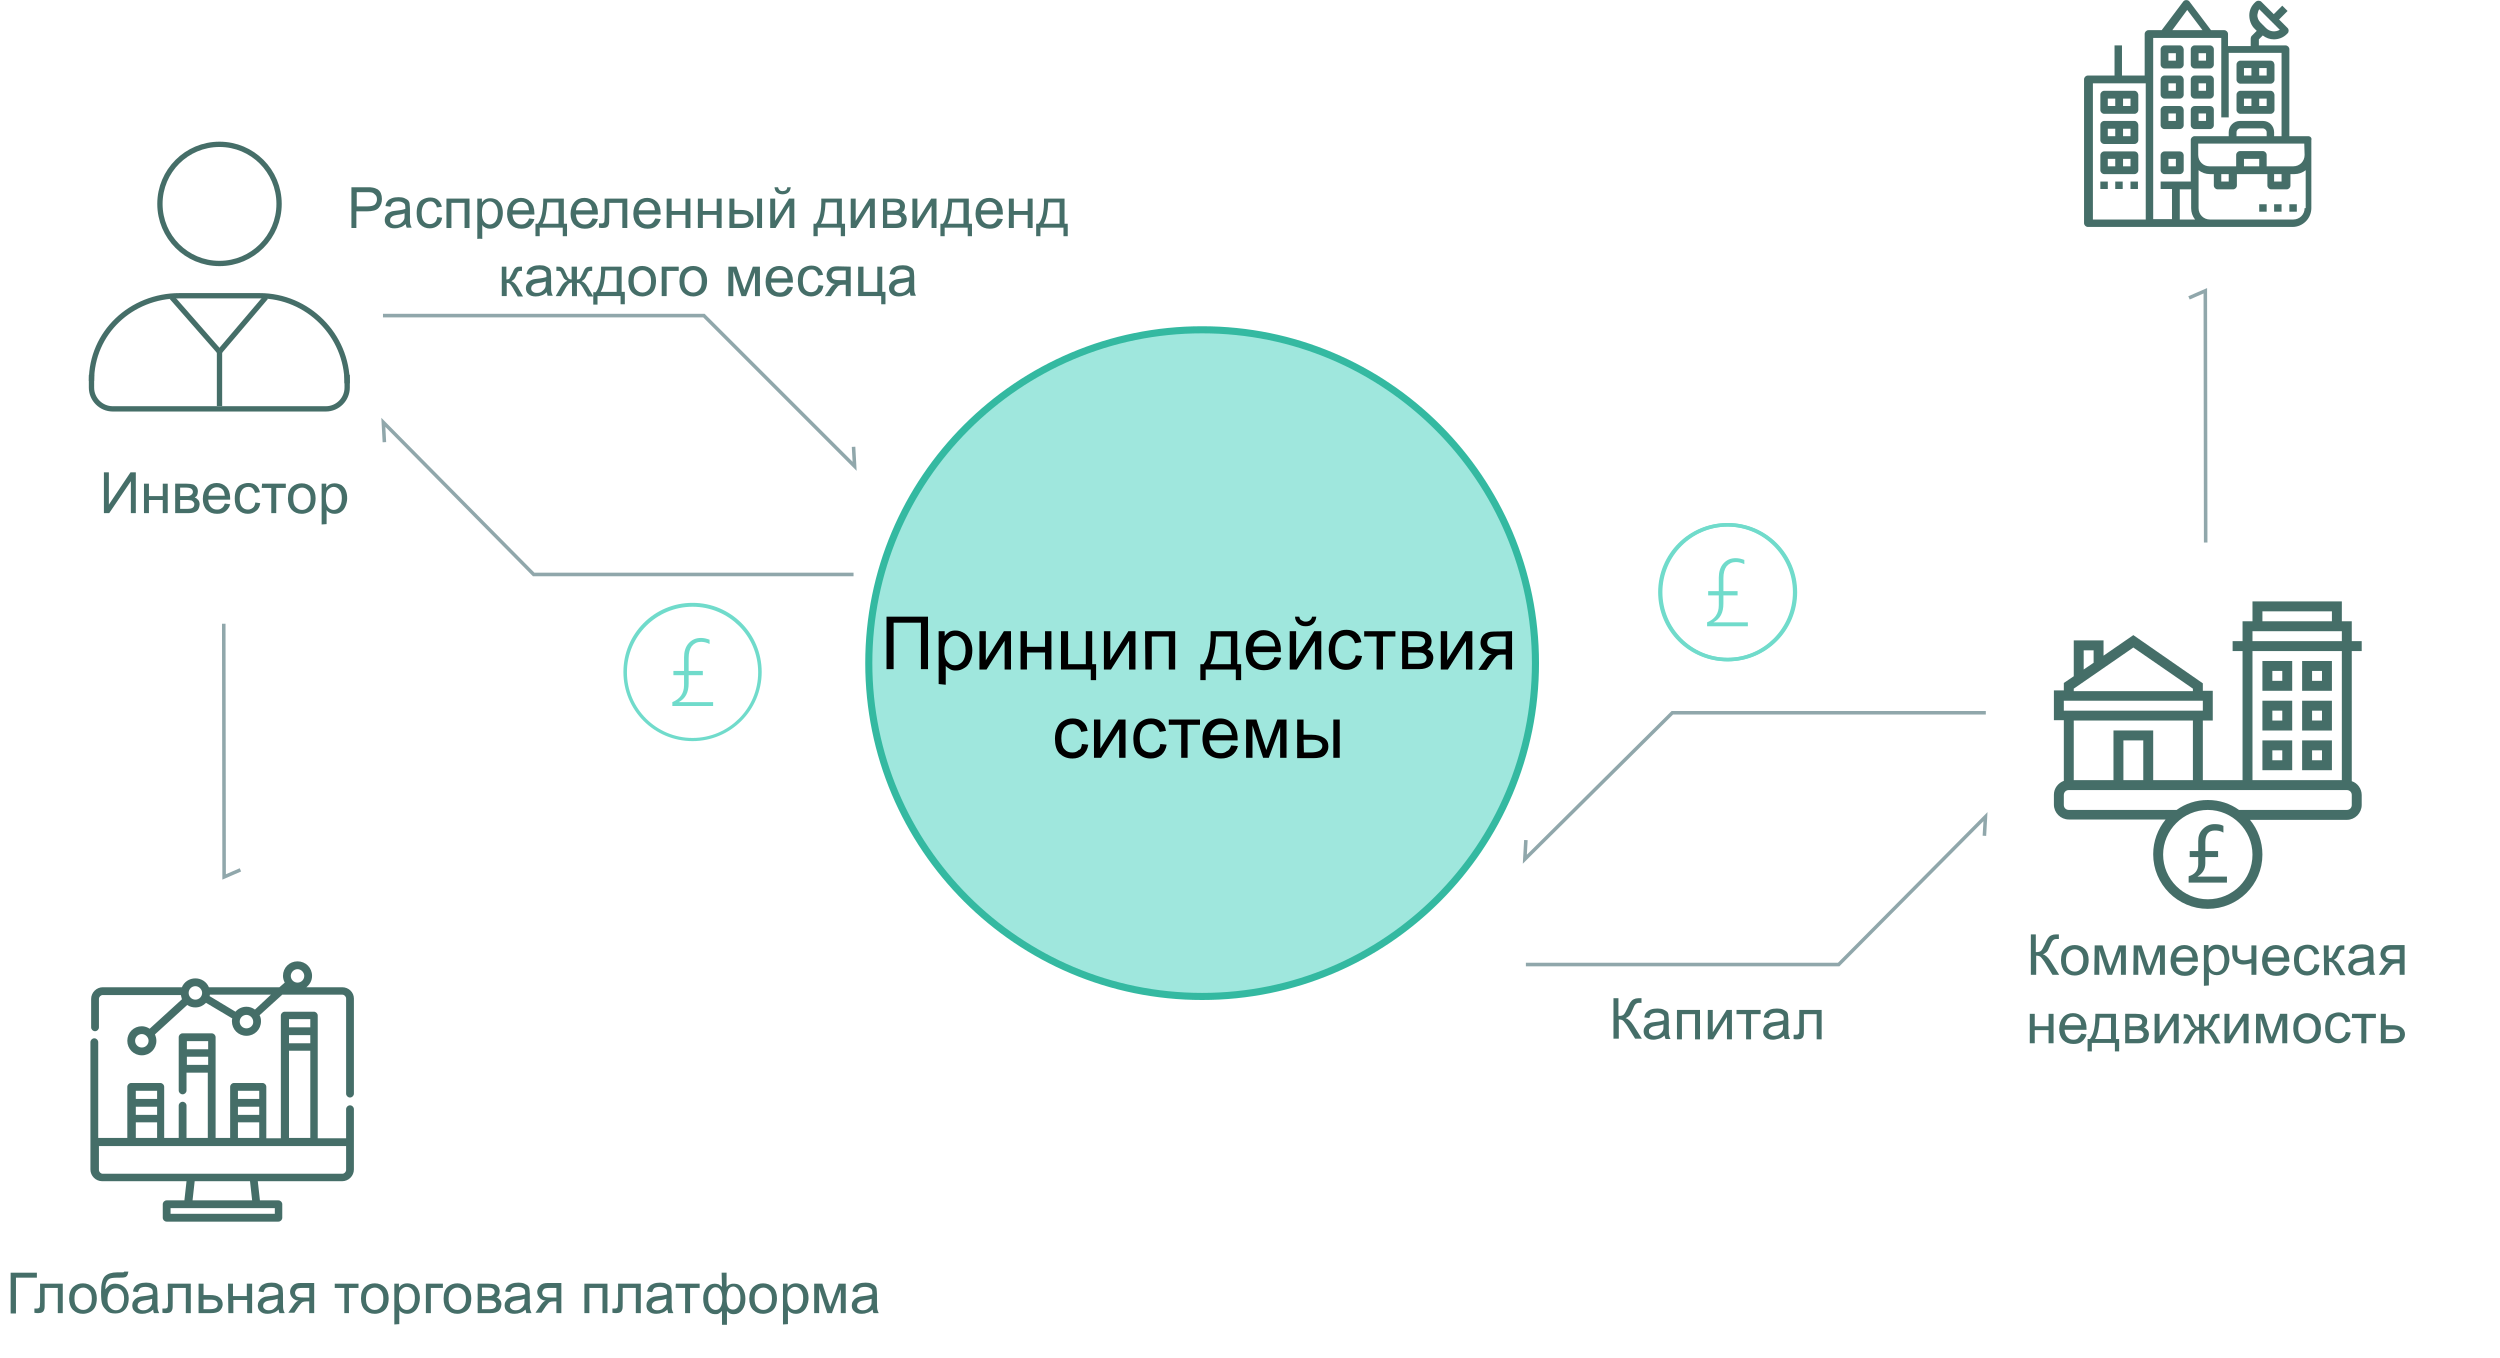 <?xml version="1.0" encoding="utf-8"?>
<!-- Generator: Adobe Illustrator 23.0.0, SVG Export Plug-In . SVG Version: 6.00 Build 0)  -->
<svg version="1.1" id="运作原理" xmlns="http://www.w3.org/2000/svg" xmlns:xlink="http://www.w3.org/1999/xlink" x="0px"
	 y="0px" viewBox="0 0 705 383" style="enable-background:new 0 0 705 383;" xml:space="preserve">
<style type="text/css">
	.st0{fill:none;stroke:#90A7AB;}
	.st1{fill:none;stroke:#70DBCB;}
	.st2{fill:#9FE7DD;stroke:#34B9A1;stroke-width:2;}
	.st3{enable-background:new    ;}
	.st4{fill:#456E68;}
	.st5{fill:none;stroke:#456E68;stroke-width:1.5;stroke-miterlimit:10;}
	.st6{fill:#70DBCB;}
</style>
<path id="形状_1_拷贝_3" class="st0" d="M63.1,175.9l0.1,71.4l4.6-2"/>
<path id="形状_1_拷贝_5" class="st0" d="M622,153l-0.1-71l-4.6,2"/>
<path id="形状_1" class="st0" d="M108,89h90.5l42.5,42.5l-0.3-5.5"/>
<path id="形状_1_拷贝_2" class="st0" d="M240.7,162h-90.2l-42.4-42.9l0.3,5.6"/>
<path id="形状_1_拷贝" class="st0" d="M560,201h-88.4L430,242.3l0.3-5.4"/>
<path id="形状_1_拷贝_4" class="st0" d="M430.3,272h88.2l41.4-41.7l-0.3,5.4"/>
<circle id="椭圆_7-2" class="st1" cx="487.3" cy="167" r="19"/>
<circle id="椭圆_6" class="st2" cx="339" cy="187" r="94"/>
<g class="st3">
	<path class="st4" d="M646.4,186.4H638v8.4h8.4V186.4z M643.6,192h-2.8v-2.8h2.8V192z"/>
	<path class="st4" d="M657.6,186.4h-8.4v8.4h8.4V186.4z M654.8,192H652v-2.8h2.8V192z"/>
	<path class="st4" d="M646.4,197.6H638v8.4h8.4V197.6z M643.6,203.2h-2.8v-2.8h2.8V203.2z"/>
	<path class="st4" d="M657.6,197.6h-8.4v8.4h8.4V197.6z M654.8,203.2H652v-2.8h2.8V203.2z"/>
	<path class="st4" d="M646.4,217.2v-8.4H638v8.4H646.4z M640.8,211.6h2.8v2.8h-2.8V211.6z"/>
	<path class="st4" d="M657.6,208.8h-8.4v8.4h8.4V208.8z M654.8,214.4H652v-2.8h2.8V214.4z"/>
	<path class="st4" d="M666,183.6v-2.8h-2.8v-5.6h-2.8v-5.6h-25.2v5.6h-2.8v5.6h-2.8v2.8h2.8V220h-11.2v-16.8h2.8v-8.4h-2.8v-2.1
		l-19.6-13.6l-8.4,5.8v-4.3h-8.4v10.1l-2.8,1.9v2.1h-2.8v8.4h2.8v17.1c-1.6,0.6-2.8,2.1-2.8,3.9v2.8c0,2.3,1.9,4.2,4.2,4.2h27.3
		c-2.2,2.7-3.5,6.1-3.5,9.8c0,8.5,6.9,15.4,15.4,15.4S638,249.5,638,241c0-3.7-1.3-7.1-3.5-9.8h27.3c2.3,0,4.2-1.9,4.2-4.2v-2.8
		c0-1.8-1.2-3.4-2.8-3.9v-36.7H666z M638,172.4h19.6v2.8H638V172.4z M635.2,178h25.2v2.8h-25.2V178z M587.6,183.4h2.8v3.5l-2.8,1.9
		V183.4z M584.8,194.2l16.8-11.6l16.8,11.6v0.7h-33.6V194.2z M582,197.6h39.2v2.8H582V197.6z M618.4,203.2V220h-11.2v-14H596v14
		h-11.2v-16.8H618.4z M604.4,220h-5.6v-11.2h5.6V220z M622.6,253.6c-6.9,0-12.6-5.7-12.6-12.6c0-6.9,5.7-12.6,12.6-12.6
		s12.6,5.7,12.6,12.6C635.2,248,629.6,253.6,622.6,253.6z M663.2,227c0,0.8-0.6,1.4-1.4,1.4h-30.4c-2.5-1.8-5.5-2.8-8.8-2.8
		s-6.3,1-8.8,2.8h-30.4c-0.8,0-1.4-0.6-1.4-1.4v-2.8c0-0.8,0.6-1.4,1.4-1.4h78.4c0.8,0,1.4,0.6,1.4,1.4V227z M660.4,220h-25.2v-36.4
		h25.2V220z"/>
</g>
<g class="st3">
	<g>
		<g>
			<path class="st4" d="M96.5,278.4H86.4c1-0.8,1.6-1.9,1.6-3.2c0-2.3-1.8-4.1-4.1-4.1s-4.1,1.8-4.1,4.1c0,0.7,0.2,1.3,0.5,1.9
				l-1.5,1.3H58.9c-0.6-1.5-2.1-2.5-3.8-2.5s-3.2,1-3.8,2.5H29c-1.8,0-3.3,1.5-3.3,3.3v8c0,0.6,0.5,1.1,1.1,1.1s1.1-0.5,1.1-1.1v-8
				c0-0.6,0.5-1.1,1.1-1.1h22c0.1,0.4,0.2,0.8,0.3,1.2l-9.1,8.3c-0.6-0.4-1.4-0.7-2.2-0.7c-2.3,0-4.1,1.8-4.1,4.1s1.8,4.1,4.1,4.1
				s4.1-1.8,4.1-4.1c0-0.7-0.2-1.3-0.4-1.8l9.1-8.3c0.7,0.5,1.5,0.7,2.3,0.7c1.2,0,2.2-0.5,3-1.3l7.4,4.4c-0.1,0.3-0.1,0.5-0.1,0.8
				c0,2.3,1.8,4.1,4.1,4.1s4.1-1.8,4.1-4.1c0-0.6-0.1-1.2-0.4-1.7l6.4-5.8h16.9c0.6,0,1.1,0.5,1.1,1.1v26.8c0,0.6,0.5,1.1,1.1,1.1
				s1.1-0.5,1.1-1.1v-26.8C99.8,279.8,98.3,278.4,96.5,278.4z M40,295.4c-1.1,0-1.9-0.9-1.9-1.9c0-1.1,0.9-1.9,1.9-1.9
				s1.9,0.9,1.9,1.9S41.1,295.4,40,295.4z M55.1,281.9c-1.1,0-1.9-0.9-1.9-1.9c0-1.1,0.9-1.9,1.9-1.9S57,279,57,280
				S56.2,281.9,55.1,281.9z M69.5,290c-1.1,0-1.9-0.9-1.9-1.9c0-1.1,0.9-1.9,1.9-1.9s1.9,0.9,1.9,1.9C71.5,289.1,70.6,290,69.5,290z
				 M71.9,284.7c-0.7-0.5-1.5-0.8-2.4-0.8c-1.2,0-2.3,0.5-3.1,1.4l-7.3-4.4c0-0.1,0.1-0.3,0.1-0.4h17.2L71.9,284.7z M83.9,277.1
				c-1.1,0-1.9-0.9-1.9-1.9s0.9-1.9,1.9-1.9s1.9,0.9,1.9,1.9S85,277.1,83.9,277.1z"/>
		</g>
	</g>
	<g>
		<g>
			<path class="st4" d="M99.8,312.8c0-0.6-0.5-1.1-1.1-1.1s-1.1,0.5-1.1,1.1v8.2h-8v-25.7v-4.4v-4.5c0-0.6-0.5-1.1-1.1-1.1h-8.2
				c-0.6,0-1.1,0.5-1.1,1.1v4.5v4.4V321h-4.1v-5.5V311v-4.5c0-0.6-0.5-1.1-1.1-1.1h-8c-0.6,0-1.1,0.5-1.1,1.1v4.5v4.4v5.5h-4.1
				v-19.5V297v-4.5c0-0.6-0.5-1.1-1.1-1.1h-8.2c-0.6,0-1.1,0.5-1.1,1.1v4.5v4.4v6.1c0,0.6,0.5,1.1,1.1,1.1s1.1-0.5,1.1-1.1v-5h6
				v18.4h-6v-9.1c0-0.6-0.5-1.1-1.1-1.1s-1.1,0.5-1.1,1.1v9.1h-4.1v-5.5V311v-4.5c0-0.6-0.5-1.1-1.1-1.1H37c-0.6,0-1.1,0.5-1.1,1.1
				v4.5v4.4v5.5h-8.2v-27c0-0.6-0.5-1.1-1.1-1.1s-1.1,0.5-1.1,1.1v35.9c0,1.8,1.5,3.3,3.3,3.3h23.8l-0.6,5.4h-5
				c-0.6,0-1.1,0.5-1.1,1.1v3.8c0,0.6,0.5,1.1,1.1,1.1h31.5c0.6,0,1.1-0.5,1.1-1.1v-3.8c0-0.6-0.5-1.1-1.1-1.1h-5.2l-0.6-5.4h23.8
				c1.8,0,3.3-1.5,3.3-3.3V322l0,0V312.8L99.8,312.8z M81.5,287.4h6v2.3h-6V287.4z M81.5,291.9h6v2.3h-6V291.9z M81.5,296.3h6v24.6
				h-6V296.3z M67.1,307.6h6v2.3h-6V307.6z M67.1,312.1h6v2.3h-6V312.1z M67.1,316.5h6v4.4h-6V316.5z M52.7,295.9v-2.3h6v2.3H52.7z
				 M52.7,300.3V298h6v2.3H52.7z M38.3,307.6h6v2.3h-6V307.6z M38.3,312.1h6v2.3h-6V312.1z M38.3,316.5h6v4.4h-6V316.5z M77.5,340.7
				v1.6H48.1v-1.6H77.5z M54.3,338.5l0.6-5.4h15.6l0.6,5.4H54.3z M96.5,331H29c-0.6,0-1.1-0.5-1.1-1.1v-6.7h69.7v6.7l0,0
				C97.6,330.5,97.1,331,96.5,331z"/>
		</g>
	</g>
</g>
<g class="st3">
	<g>
		<g>
			<path class="st4" d="M601.9,25.6h-8.5c-0.6,0-1.1,0.5-1.1,1.1V31c0,0.6,0.5,1.1,1.1,1.1h8.5c0.6,0,1.1-0.5,1.1-1.1v-4.3
				C602.9,26.1,602.5,25.6,601.9,25.6z M596.5,29.9h-2.1v-2.1h2.1V29.9z M600.8,29.9h-2.1v-2.1h2.1V29.9z"/>
		</g>
	</g>
	<g>
		<g>
			<path class="st4" d="M601.9,34.1h-8.5c-0.6,0-1.1,0.5-1.1,1.1v4.3c0,0.6,0.5,1.1,1.1,1.1h8.5c0.6,0,1.1-0.5,1.1-1.1v-4.3
				C602.9,34.6,602.5,34.1,601.9,34.1z M596.5,38.4h-2.1v-2.1h2.1V38.4z M600.8,38.4h-2.1v-2.1h2.1V38.4z"/>
		</g>
	</g>
	<g>
		<g>
			<path class="st4" d="M601.9,42.7h-8.5c-0.6,0-1.1,0.5-1.1,1.1V48c0,0.6,0.5,1.1,1.1,1.1h8.5c0.6,0,1.1-0.5,1.1-1.1v-4.3
				C602.9,43.1,602.5,42.7,601.9,42.7z M596.5,46.9h-2.1v-2.1h2.1V46.9z M600.8,46.9h-2.1v-2.1h2.1V46.9z"/>
		</g>
	</g>
	<g>
		<g>
			<path class="st4" d="M640.3,25.6h-8.5c-0.6,0-1.1,0.5-1.1,1.1V31c0,0.6,0.5,1.1,1.1,1.1h8.5c0.6,0,1.1-0.5,1.1-1.1v-4.3
				C641.3,26.1,640.9,25.6,640.3,25.6z M634.9,29.9h-2.1v-2.1h2.1V29.9z M639.2,29.9h-2.1v-2.1h2.1V29.9z"/>
		</g>
	</g>
	<g>
		<g>
			<path class="st4" d="M640.3,17.1h-8.5c-0.6,0-1.1,0.5-1.1,1.1v4.3c0,0.6,0.5,1.1,1.1,1.1h8.5c0.6,0,1.1-0.5,1.1-1.1v-4.3
				C641.3,17.5,640.9,17.1,640.3,17.1z M634.9,21.3h-2.1v-2.1h2.1V21.3z M639.2,21.3h-2.1v-2.1h2.1V21.3z"/>
		</g>
	</g>
	<g>
		<g>
			<path class="st4" d="M614.7,29.9h-4.3c-0.6,0-1.1,0.5-1.1,1.1v4.3c0,0.6,0.5,1.1,1.1,1.1h4.3c0.6,0,1.1-0.5,1.1-1.1V31
				C615.7,30.3,615.3,29.9,614.7,29.9z M613.6,34.1h-2.1V32h2.1V34.1z"/>
		</g>
	</g>
	<g>
		<g>
			<path class="st4" d="M623.2,29.9h-4.3c-0.6,0-1.1,0.5-1.1,1.1v4.3c0,0.6,0.5,1.1,1.1,1.1h4.3c0.6,0,1.1-0.5,1.1-1.1V31
				C624.3,30.3,623.8,29.9,623.2,29.9z M622.1,34.1H620V32h2.1V34.1z"/>
		</g>
	</g>
	<g>
		<g>
			<path class="st4" d="M614.7,21.3h-4.3c-0.6,0-1.1,0.5-1.1,1.1v4.3c0,0.6,0.5,1.1,1.1,1.1h4.3c0.6,0,1.1-0.5,1.1-1.1v-4.3
				C615.7,21.8,615.3,21.3,614.7,21.3z M613.6,25.6h-2.1v-2.1h2.1V25.6z"/>
		</g>
	</g>
	<g>
		<g>
			<path class="st4" d="M623.2,21.3h-4.3c-0.6,0-1.1,0.5-1.1,1.1v4.3c0,0.6,0.5,1.1,1.1,1.1h4.3c0.6,0,1.1-0.5,1.1-1.1v-4.3
				C624.3,21.8,623.8,21.3,623.2,21.3z M622.1,25.6H620v-2.1h2.1V25.6z"/>
		</g>
	</g>
	<g>
		<g>
			<path class="st4" d="M614.7,12.8h-4.3c-0.6,0-1.1,0.5-1.1,1.1v4.3c0,0.6,0.5,1.1,1.1,1.1h4.3c0.6,0,1.1-0.5,1.1-1.1v-4.3
				C615.7,13.3,615.3,12.8,614.7,12.8z M613.6,17.1h-2.1V15h2.1V17.1z"/>
		</g>
	</g>
	<g>
		<g>
			<path class="st4" d="M623.2,12.8h-4.3c-0.6,0-1.1,0.5-1.1,1.1v4.3c0,0.6,0.5,1.1,1.1,1.1h4.3c0.6,0,1.1-0.5,1.1-1.1v-4.3
				C624.3,13.3,623.8,12.8,623.2,12.8z M622.1,17.1H620V15h2.1V17.1z"/>
		</g>
	</g>
	<g>
		<g>
			<path class="st4" d="M614.7,42.7h-4.3c-0.6,0-1.1,0.5-1.1,1.1V48c0,0.6,0.5,1.1,1.1,1.1h4.3c0.6,0,1.1-0.5,1.1-1.1v-4.3
				C615.7,43.1,615.3,42.7,614.7,42.7z M613.6,46.9h-2.1v-2.1h2.1V46.9z"/>
		</g>
	</g>
	<g>
		<g>
			<rect x="592.3" y="51.2" class="st4" width="2.1" height="2.1"/>
		</g>
	</g>
	<g>
		<g>
			<rect x="596.5" y="51.2" class="st4" width="2.1" height="2.1"/>
		</g>
	</g>
	<g>
		<g>
			<rect x="600.8" y="51.2" class="st4" width="2.1" height="2.1"/>
		</g>
	</g>
	<g>
		<g>
			<path class="st4" d="M650.9,38.4h-5.3V13.9c0-0.6-0.5-1.1-1.1-1.1H637v-1.7l1.1-1.1c0.9,0.7,2,1.1,3.1,1.1c1.4,0,2.7-0.5,3.7-1.5
				l0.2-0.2c0.4-0.4,0.4-1.1,0-1.5l-2.4-2.4l2.4-2.4l-1.5-1.5L641.2,4l-3.5-3.5c-0.2-0.2-0.5-0.3-0.8-0.3c-0.4,0-0.7,0.2-0.9,0.4
				c-1.1,1-1.7,2.3-1.7,3.7s0.5,2.9,1.6,3.9l0.5,0.5l-1.4,1.4c-0.2,0.2-0.3,0.5-0.3,0.8V13h-6.4V9.6c0-0.6-0.5-1.1-1.1-1.1h-3.7
				l-6.1-8.1c-0.4-0.5-1.3-0.5-1.7,0l-6.1,8.1h-3.7c-0.6,0-1.1,0.5-1.1,1.1v11.7h-6.4v-8.5h-2.1v8.5h-7.5c-0.6,0-1.1,0.5-1.1,1.1
				v40.5c0,0.6,0.5,1.1,1.1,1.1h17.1h7.5h8.5h1.1h6.4h17.1c2.9,0,5.3-2.4,5.3-5.3V39.5C652,38.9,651.5,38.4,650.9,38.4z M605.1,61.9
				h-14.9V23.5h14.9V61.9z M637.1,2.6l5.8,5.8c-1.2,0.7-2.8,0.6-3.9-0.5l-1.5-1.5c-0.6-0.6-1-1.4-0.9-2.3
				C636.7,3.6,636.8,3.1,637.1,2.6z M616.8,2.8l4.3,5.7h-8.5L616.8,2.8z M612.5,53.3v8.5h-5.3V22.4V10.7h19.2v3.2v19.2h2.1V14.9
				h14.9v23.5h-2.1v-1.1c0-1.8-1.4-3.2-3.2-3.2h-6.4c-1.8,0-3.2,1.4-3.2,3.2v1.1h-9.6c-0.6,0-1.1,0.5-1.1,1.1v11.7h-8.5v2.1H612.5z
				 M639.2,37.3v1.1h-8.5v-1.1c0-0.6,0.5-1.1,1.1-1.1h6.4C638.7,36.3,639.2,36.7,639.2,37.3z M614.7,61.9v-8.5h3.2v5.3
				c0,1.2,0.4,2.3,1.1,3.2H614.7z M649.9,58.7c0,1.8-1.4,3.2-3.2,3.2h-17.1h-6.4c-1.8,0-3.2-1.4-3.2-3.2V48c0.9,0.7,2,1.1,3.2,1.1
				h1.1v3.2c0,0.6,0.5,1.1,1.1,1.1h4.3c0.6,0,1.1-0.5,1.1-1.1v-3.2h1.1h6.4h1.1v3.2c0,0.6,0.5,1.1,1.1,1.1h4.3
				c0.6,0,1.1-0.5,1.1-1.1v-3.2h1.1c1.2,0,2.3-0.4,3.2-1.1v10.7H649.9z M626.4,51.2v-2.1h2.1v2.1H626.4z M632.8,46.9v-2.1h4.3v2.1
				H632.8z M641.3,51.2v-2.1h2.1v2.1H641.3z M649.9,43.7c0,1.8-1.4,3.2-3.2,3.2h-2.1h-4.3h-1.1v-3.2c0-0.6-0.5-1.1-1.1-1.1h-6.4
				c-0.6,0-1.1,0.5-1.1,1.1v3.2h-1.1h-4.3h-2.1c-1.8,0-3.2-1.4-3.2-3.2v-3.2h29.9L649.9,43.7L649.9,43.7z"/>
		</g>
	</g>
	<g>
		<g>
			<rect x="645.6" y="57.6" class="st4" width="2.1" height="2.1"/>
		</g>
	</g>
	<g>
		<g>
			<rect x="641.3" y="57.6" class="st4" width="2.1" height="2.1"/>
		</g>
	</g>
	<g>
		<g>
			<rect x="637.1" y="57.6" class="st4" width="2.1" height="2.1"/>
		</g>
	</g>
</g>
<g>
	<circle class="st5" cx="61.9" cy="57.5" r="16.8"/>
	<line class="st5" x1="48.4" y1="83.8" x2="61.9" y2="99.2"/>
	<line class="st5" x1="75" y1="83.8" x2="61.9" y2="99.2"/>
	<line class="st5" x1="61.9" y1="114.5" x2="61.9" y2="99.2"/>
	<path class="st5" d="M97.9,105.7v3.6c0,3.3-2.7,6-6,6H31.8c-3.3,0-6-2.7-6-6v-3.6"/>
	<path class="st5" d="M31.8,99.7"/>
	<path class="st5" d="M25.8,107.4c0-13.6,11.2-24,24.8-24h22.6c13.6,0,24.7,11.1,24.7,24.7l0,0"/>
</g>
<g id="椭圆_7_1_">
	<path class="st6" d="M487.1,186.5c-10.8,0-19.5-8.7-19.5-19.5s8.7-19.5,19.5-19.5s19.5,8.7,19.5,19.5S497.9,186.5,487.1,186.5z
		 M487.1,148.5c-10.2,0-18.5,8.3-18.5,18.5s8.3,18.5,18.5,18.5s18.5-8.3,18.5-18.5S497.3,148.5,487.1,148.5z"/>
</g>
<g>
	<g>
		<path class="st6" d="M481.4,176.6v-1.1c2.2-0.9,3.3-2.5,3.3-4.8v-2.8h-3v-1.2h3v-3.8c0-1.6,0.4-3,1.3-4s2-1.5,3.5-1.5
			c0.8,0,1.6,0.2,2.4,0.5v1.2c-0.8-0.4-1.6-0.6-2.4-0.6c-1.1,0-1.9,0.4-2.6,1.2c-0.6,0.8-0.9,1.9-0.9,3.4v3.6h4v1.2h-4v2.3
			c0,2.6-0.9,4.3-2.8,5.3h9.7v1.1L481.4,176.6L481.4,176.6z"/>
	</g>
</g>
<g id="椭圆_7-2_1_">
	<path class="st6" d="M195.3,209c-10.8,0-19.5-8.7-19.5-19.5s8.7-19.5,19.5-19.5s19.5,8.7,19.5,19.5S206,209,195.3,209z
		 M195.3,171.1c-10.2,0-18.5,8.3-18.5,18.5s8.3,18.5,18.5,18.5s18.5-8.3,18.5-18.5C213.8,179.3,205.5,171.1,195.3,171.1z"/>
</g>
<g>
	<g>
		<g>
			<path class="st6" d="M189.6,199.1V198c2.2-0.9,3.3-2.5,3.3-4.8v-2.8h-3v-1.2h3v-3.8c0-1.6,0.4-3,1.3-4c0.9-1,2-1.5,3.5-1.5
				c0.8,0,1.6,0.2,2.4,0.5v1.2c-0.8-0.4-1.6-0.6-2.4-0.6c-1.1,0-1.9,0.4-2.6,1.2c-0.6,0.8-0.9,1.9-0.9,3.4v3.6h4v1.2h-4v2.3
				c0,2.6-0.9,4.3-2.8,5.3h9.7v1.1L189.6,199.1L189.6,199.1z"/>
		</g>
	</g>
</g>
<g>
	<path class="st4" d="M617.2,248.8v-1.7c1.8-0.5,2.7-1.7,2.7-3.4v-2h-2.4V240h2.4v-2.8c0-1.4,0.4-2.5,1.3-3.4c0.9-0.9,2-1.4,3.3-1.4
		c0.9,0,1.8,0.1,2.5,0.5v1.9c-0.8-0.5-1.7-0.6-2.4-0.6c-1.8,0-2.7,1.1-2.7,3.3v2.5h3.6v1.7h-3.6v1.7c0,1.8-0.8,2.9-2.2,3.8h8.3v1.7
		h-10.8V248.8z"/>
</g>
<g class="st3">
	<path d="M250,173.9h11.7v14.8h-2v-13.1H252v13.1h-2L250,173.9L250,173.9z"/>
	<path d="M264.7,192.9V178h1.7v1.4c0.4-0.6,0.9-0.9,1.3-1.2c0.5-0.3,1.1-0.4,1.8-0.4c0.9,0,1.7,0.3,2.5,0.8c0.7,0.5,1.2,1.1,1.6,2
		c0.4,0.9,0.6,1.8,0.6,2.8c0,1.1-0.2,2.1-0.6,3c-0.4,0.9-0.9,1.6-1.7,2c-0.8,0.5-1.5,0.7-2.4,0.7c-0.6,0-1.1-0.1-1.6-0.4
		c-0.5-0.3-0.9-0.6-1.2-0.9v5.3L264.7,192.9L264.7,192.9z M266.3,183.5c0,1.4,0.3,2.5,0.9,3.1c0.6,0.7,1.2,1,2.1,1
		c0.9,0,1.5-0.4,2.1-1c0.6-0.7,0.9-1.8,0.9-3.2c0-1.4-0.3-2.4-0.9-3.1c-0.6-0.7-1.2-1-2-1c-0.8,0-1.5,0.4-2.1,1.1
		C266.6,181,266.3,182,266.3,183.5z"/>
	<path d="M276.2,178h1.8v8.2l5.1-8.2h2v10.8h-1.8v-8.1l-5.1,8.1h-2V178z"/>
	<path d="M287.8,178h1.8v4.4h5.1V178h1.8v10.8h-1.8v-4.8h-5.1v4.8h-1.8V178z"/>
	<path d="M299.4,178h1.8v9.3h5V178h1.8v9.3h1.1v4.5h-1.5v-3h-8.4V178H299.4z"/>
	<path d="M311.3,178h1.8v8.2l5.1-8.2h2v10.8h-1.8v-8.1l-5.1,8.1h-2V178z"/>
	<path d="M322.9,178h8.5v10.8h-1.8v-9.3h-4.8v9.3H323L322.9,178L322.9,178z"/>
	<path d="M341.4,178h7.5v9.3h1.1v4.5h-1.5v-3h-8.5v3h-1.5v-4.5h0.9C340.8,185.5,341.5,182.4,341.4,178z M342.9,179.5
		c-0.1,3.5-0.7,6.1-1.6,7.8h5.8v-7.8H342.9z"/>
	<path d="M359.4,185.3l1.9,0.2c-0.3,1.1-0.9,2-1.7,2.6c-0.9,0.6-1.8,0.9-3.1,0.9c-1.6,0-2.8-0.5-3.8-1.4c-0.9-0.9-1.4-2.4-1.4-4.1
		c0-1.8,0.5-3.2,1.4-4.3c0.9-1,2.2-1.5,3.6-1.5s2.6,0.5,3.5,1.5s1.4,2.4,1.4,4.2c0,0.1,0,0.3,0,0.5h-8c0.1,1.2,0.4,2.1,1,2.7
		c0.6,0.7,1.3,0.9,2.3,0.9c0.7,0,1.2-0.2,1.7-0.6C358.7,186.6,359.2,186,359.4,185.3z M353.5,182.3h6.1c-0.1-0.9-0.3-1.6-0.7-2.1
		c-0.6-0.7-1.3-1-2.3-1c-0.9,0-1.5,0.3-2.1,0.9C353.9,180.6,353.5,181.4,353.5,182.3z"/>
	<path d="M363.7,178h1.8v8.2l5.1-8.2h2v10.8h-1.8v-8.1l-5.1,8.1h-2V178z M370,173.9h1.2c-0.1,0.9-0.4,1.5-0.9,2
		c-0.6,0.5-1.2,0.7-2.1,0.7c-0.9,0-1.5-0.2-2.1-0.7c-0.5-0.5-0.9-1.1-0.9-2h1.2c0.1,0.5,0.3,0.9,0.6,1c0.3,0.2,0.7,0.4,1.1,0.4
		c0.6,0,0.9-0.1,1.2-0.3C369.7,174.7,369.9,174.4,370,173.9z"/>
	<path d="M382.3,184.8l1.8,0.2c-0.2,1.2-0.7,2.2-1.5,2.9c-0.9,0.7-1.8,1-3,1c-1.5,0-2.6-0.5-3.6-1.4c-0.9-0.9-1.3-2.4-1.3-4.2
		c0-1.1,0.2-2.2,0.6-3c0.4-0.9,0.9-1.5,1.8-2c0.8-0.5,1.6-0.7,2.6-0.7c1.1,0,2.2,0.3,2.8,0.9c0.8,0.6,1.2,1.4,1.4,2.6l-1.8,0.3
		c-0.2-0.8-0.5-1.2-0.9-1.6c-0.5-0.4-0.9-0.6-1.5-0.6c-0.9,0-1.7,0.3-2.3,0.9c-0.6,0.7-0.9,1.7-0.9,3.1c0,1.4,0.3,2.5,0.9,3.1
		c0.6,0.7,1.3,0.9,2.2,0.9c0.8,0,1.3-0.2,1.8-0.7C381.8,186.2,382.2,185.7,382.3,184.8z"/>
	<path d="M384.7,178h8.8v1.5H390v9.3h-1.8v-9.3h-3.5L384.7,178L384.7,178z"/>
	<path d="M395.2,178h4.3c1,0,1.8,0.1,2.3,0.3s0.9,0.5,1.3,0.9c0.4,0.5,0.6,1,0.6,1.7c0,0.5-0.1,0.9-0.3,1.3
		c-0.2,0.4-0.6,0.7-0.9,0.9c0.5,0.2,0.9,0.5,1.2,0.9c0.4,0.5,0.5,1,0.5,1.6c-0.1,1-0.5,1.8-1.1,2.3c-0.7,0.5-1.6,0.8-2.9,0.8h-4.8
		V178z M397.1,182.5h2c0.8,0,1.3,0,1.6-0.1s0.6-0.3,0.8-0.5c0.2-0.3,0.4-0.6,0.4-0.9c0-0.6-0.2-0.9-0.6-1.2
		c-0.4-0.2-1.1-0.4-2.1-0.4h-2.1V182.5z M397.1,187.2h2.4c1,0,1.7-0.1,2.2-0.4c0.4-0.3,0.6-0.7,0.6-1.2c0-0.4-0.1-0.7-0.4-0.9
		c-0.2-0.3-0.5-0.5-0.9-0.6c-0.4-0.1-0.9-0.1-1.7-0.1h-2.2V187.2z"/>
	<path d="M406.3,178h1.8v8.2l5.1-8.2h2v10.8h-1.8v-8.1l-5.1,8.1h-2V178z"/>
	<path d="M426.4,178v10.8h-1.8v-4.2h-1c-0.7,0-1.1,0.1-1.4,0.3c-0.3,0.2-0.8,0.7-1.4,1.6l-1.6,2.4h-2.3l2-2.9
		c0.6-0.9,1.2-1.4,1.8-1.5c-1-0.2-1.8-0.5-2.4-1.1c-0.5-0.6-0.8-1.3-0.8-2.1c0-0.9,0.3-1.7,0.9-2.3c0.7-0.6,1.6-0.9,2.8-0.9
		L426.4,178L426.4,178z M424.6,179.5H422c-1.1,0-1.8,0.2-2.1,0.5c-0.3,0.3-0.5,0.8-0.5,1.2c0,0.7,0.2,1.1,0.7,1.4
		c0.5,0.3,1.3,0.5,2.5,0.5h2L424.6,179.5L424.6,179.5z"/>
	<path d="M305.1,209.8l1.8,0.2c-0.2,1.2-0.7,2.2-1.5,2.9c-0.9,0.7-1.8,1-3,1c-1.5,0-2.6-0.5-3.6-1.4c-0.9-0.9-1.3-2.4-1.3-4.2
		c0-1.1,0.2-2.2,0.6-3c0.4-0.9,0.9-1.5,1.8-2c0.8-0.5,1.6-0.7,2.6-0.7c1.1,0,2.2,0.3,2.8,0.9c0.8,0.6,1.2,1.4,1.4,2.6l-1.8,0.3
		c-0.2-0.8-0.5-1.2-0.9-1.6c-0.5-0.4-0.9-0.6-1.5-0.6c-0.9,0-1.7,0.3-2.3,0.9c-0.6,0.7-0.9,1.7-0.9,3.1s0.3,2.5,0.9,3.1
		c0.6,0.7,1.3,0.9,2.2,0.9c0.8,0,1.3-0.2,1.8-0.7C304.8,211.4,305,210.7,305.1,209.8z"/>
	<path d="M308.5,202.9h1.8v8.2l5.1-8.2h2v10.8h-1.8v-8.1l-5.1,8.1h-2V202.9z"/>
	<path d="M327.2,209.8l1.8,0.2c-0.2,1.2-0.7,2.2-1.5,2.9c-0.9,0.7-1.8,1-3,1c-1.5,0-2.6-0.5-3.6-1.4c-0.9-0.9-1.3-2.4-1.3-4.2
		c0-1.1,0.2-2.2,0.6-3c0.4-0.9,0.9-1.5,1.8-2c0.8-0.5,1.6-0.7,2.6-0.7c1.1,0,2.2,0.3,2.8,0.9c0.8,0.6,1.2,1.4,1.4,2.6l-1.8,0.3
		c-0.2-0.8-0.5-1.2-0.9-1.6s-0.9-0.6-1.5-0.6c-0.9,0-1.7,0.3-2.3,0.9c-0.6,0.7-0.9,1.7-0.9,3.1s0.3,2.5,0.9,3.1s1.3,0.9,2.2,0.9
		c0.8,0,1.3-0.2,1.8-0.7C326.8,211.4,327.1,210.7,327.2,209.8z"/>
	<path d="M329.6,202.9h8.8v1.5h-3.5v9.3h-1.8v-9.3h-3.5L329.6,202.9L329.6,202.9z"/>
	<path d="M347.2,210.2l1.9,0.2c-0.3,1.1-0.9,2-1.7,2.6c-0.9,0.6-1.8,0.9-3.1,0.9c-1.6,0-2.8-0.5-3.8-1.4c-0.9-0.9-1.4-2.4-1.4-4.1
		c0-1.8,0.5-3.2,1.4-4.3c0.9-1,2.2-1.5,3.6-1.5s2.6,0.5,3.5,1.5c0.9,1,1.4,2.4,1.4,4.2c0,0.1,0,0.3,0,0.5h-8c0.1,1.2,0.4,2.1,1,2.7
		c0.6,0.7,1.3,0.9,2.3,0.9c0.7,0,1.2-0.2,1.7-0.6C346.6,211.6,346.9,211,347.2,210.2z M341.3,207.3h6.1c-0.1-0.9-0.3-1.6-0.7-2.1
		c-0.6-0.7-1.3-1-2.3-1c-0.9,0-1.5,0.3-2.1,0.9C341.7,205.6,341.3,206.4,341.3,207.3z"/>
	<path d="M351.5,202.9h2.8l2.8,8.6l3.1-8.6h2.6v10.8h-1.8V205l-3.2,8.7h-1.6l-3-9.1v9.1h-1.8V202.9z"/>
	<path d="M365.8,202.9h1.8v4.3h2.3c1.5,0,2.6,0.3,3.5,0.9c0.9,0.6,1.2,1.4,1.2,2.5c0,0.9-0.4,1.7-1,2.3c-0.7,0.7-1.8,0.9-3.3,0.9
		h-4.5L365.8,202.9L365.8,202.9z M367.7,212.2h1.9c1.1,0,2-0.2,2.5-0.5c0.5-0.3,0.8-0.8,0.8-1.3c0-0.5-0.2-0.9-0.6-1.2
		c-0.4-0.4-1.1-0.6-2.5-0.6h-2.2L367.7,212.2L367.7,212.2z M376,202.9h1.8v10.8H376V202.9z"/>
</g>
<g class="st3">
	<path class="st4" d="M3,358.9h7.4v1.4H4.5v10.1H3V358.9z"/>
	<path class="st4" d="M11.2,362h6.5v8.3h-1.4v-7.1h-3.7v4.1c0,1,0,1.6-0.1,1.9s-0.2,0.6-0.5,0.8s-0.7,0.3-1.2,0.3
		c-0.3,0-0.7,0-1.1-0.1v-1.2h0.6c0.3,0,0.5,0,0.6-0.1s0.2-0.2,0.3-0.3c0-0.1,0.1-0.6,0.1-1.3V362H11.2z"/>
	<path class="st4" d="M19.5,366.2c0-1.5,0.4-2.7,1.3-3.4c0.7-0.6,1.6-0.9,2.6-0.9c1.1,0,2.1,0.4,2.8,1.1c0.7,0.7,1.1,1.8,1.1,3.1
		c0,1.1-0.2,1.9-0.5,2.5s-0.8,1.1-1.4,1.4s-1.3,0.5-2,0.5c-1.2,0-2.1-0.4-2.8-1.1C19.9,368.7,19.5,367.6,19.5,366.2z M21,366.2
		c0,1.1,0.2,1.9,0.7,2.4s1,0.8,1.8,0.8c0.7,0,1.3-0.3,1.7-0.8c0.5-0.5,0.7-1.3,0.7-2.4c0-1-0.2-1.8-0.7-2.3s-1-0.8-1.7-0.8
		s-1.3,0.3-1.8,0.8C21.2,364.3,21,365.1,21,366.2z"/>
	<path class="st4" d="M35,358.6h1.2c-0.1,0.6-0.2,0.9-0.4,1.2c-0.2,0.2-0.4,0.4-0.7,0.4c-0.3,0.1-0.9,0.1-1.8,0.1
		c-1.2,0-2,0.1-2.4,0.3s-0.7,0.6-0.9,1.1c-0.2,0.5-0.3,1.1-0.3,1.9c0.4-0.5,0.8-0.9,1.2-1.2c0.5-0.3,1-0.4,1.6-0.4
		c1.1,0,2,0.4,2.7,1.1s1.1,1.8,1.1,3c0,1-0.2,1.8-0.5,2.4s-0.8,1.1-1.3,1.4s-1.2,0.5-2,0.5c-1,0-1.8-0.2-2.3-0.7s-1-1-1.3-1.7
		s-0.4-1.9-0.4-3.7c0-2.2,0.4-3.7,1.1-4.4s1.9-1.1,3.4-1.1c1,0,1.5,0,1.6,0C34.9,358.8,35,358.7,35,358.6z M35,366.2
		c0-0.9-0.2-1.6-0.6-2.1c-0.4-0.6-1-0.8-1.7-0.8c-0.8,0-1.4,0.3-1.8,0.9s-0.6,1.4-0.6,2.3c0,1,0.2,1.7,0.7,2.2s1,0.8,1.7,0.8
		s1.3-0.3,1.7-0.9C34.8,367.9,35,367.1,35,366.2z"/>
	<path class="st4" d="M43.2,369.3c-0.5,0.4-1,0.8-1.5,0.9c-0.5,0.2-1,0.3-1.6,0.3c-0.9,0-1.6-0.2-2.1-0.7c-0.5-0.4-0.7-1-0.7-1.7
		c0-0.4,0.1-0.8,0.3-1.1c0.2-0.3,0.4-0.6,0.7-0.8c0.3-0.2,0.6-0.4,1-0.5c0.3-0.1,0.7-0.1,1.3-0.2c1.1-0.1,2-0.3,2.5-0.5
		c0-0.2,0-0.3,0-0.4c0-0.6-0.1-1-0.4-1.2c-0.4-0.3-0.9-0.5-1.6-0.5c-0.7,0-1.1,0.1-1.5,0.3c-0.3,0.2-0.5,0.6-0.7,1.2l-1.4-0.2
		c0.1-0.6,0.3-1.1,0.6-1.4c0.3-0.4,0.7-0.6,1.2-0.8c0.5-0.2,1.2-0.3,1.9-0.3s1.3,0.1,1.7,0.3c0.4,0.2,0.8,0.4,1,0.6
		c0.2,0.3,0.4,0.6,0.4,1c0,0.2,0.1,0.7,0.1,1.3v1.9c0,1.3,0,2.1,0.1,2.5c0.1,0.3,0.2,0.7,0.4,1h-1.5C43.3,370,43.2,369.7,43.2,369.3
		z M43.1,366.2c-0.5,0.2-1.3,0.4-2.3,0.5c-0.6,0.1-1,0.2-1.2,0.3c-0.2,0.1-0.4,0.3-0.6,0.5c-0.1,0.2-0.2,0.4-0.2,0.7
		c0,0.4,0.1,0.7,0.4,0.9c0.3,0.3,0.7,0.4,1.2,0.4s1-0.1,1.4-0.4s0.7-0.6,0.9-1c0.2-0.3,0.2-0.8,0.2-1.4v-0.5H43.1z"/>
	<path class="st4" d="M47.3,362h6.5v8.3h-1.4v-7.1h-3.7v4.1c0,1,0,1.6-0.1,1.9s-0.2,0.6-0.5,0.8s-0.7,0.3-1.2,0.3
		c-0.3,0-0.7,0-1.1-0.1v-1.2h0.6c0.3,0,0.5,0,0.6-0.1s0.2-0.2,0.3-0.3c0-0.1,0.1-0.6,0.1-1.3L47.3,362L47.3,362z"/>
	<path class="st4" d="M56,362h1.4v3.2h1.8c1.2,0,2.1,0.2,2.7,0.7c0.6,0.5,0.9,1.1,0.9,1.9c0,0.7-0.3,1.3-0.8,1.8s-1.4,0.7-2.5,0.7
		H56C56,370.3,56,362,56,362z M57.4,369.2h1.5c0.9,0,1.5-0.1,1.9-0.3c0.4-0.2,0.6-0.6,0.6-1s-0.1-0.7-0.4-1s-0.9-0.4-1.9-0.4h-1.7
		C57.4,366.5,57.4,369.2,57.4,369.2z"/>
	<path class="st4" d="M64.3,362h1.4v3.5h3.9V362h1.5v8.3h-1.4v-3.7h-3.9v3.7h-1.4L64.3,362L64.3,362z"/>
	<path class="st4" d="M78.6,369.3c-0.5,0.4-1,0.8-1.5,0.9c-0.5,0.2-1,0.3-1.6,0.3c-0.9,0-1.6-0.2-2.1-0.7c-0.5-0.4-0.7-1-0.7-1.7
		c0-0.4,0.1-0.8,0.3-1.1c0.2-0.3,0.4-0.6,0.7-0.8c0.3-0.2,0.6-0.4,1-0.5c0.3-0.1,0.7-0.1,1.3-0.2c1.1-0.1,2-0.3,2.5-0.5
		c0-0.2,0-0.3,0-0.4c0-0.6-0.1-1-0.4-1.2c-0.4-0.3-0.9-0.5-1.6-0.5s-1.1,0.1-1.5,0.3c-0.3,0.2-0.5,0.6-0.7,1.2l-1.4-0.2
		c0.1-0.6,0.3-1.1,0.6-1.4c0.3-0.4,0.7-0.6,1.2-0.8c0.5-0.2,1.2-0.3,1.9-0.3c0.7,0,1.3,0.1,1.7,0.3c0.4,0.2,0.8,0.4,1,0.6
		c0.2,0.3,0.4,0.6,0.4,1c0,0.2,0.1,0.7,0.1,1.3v1.9c0,1.3,0,2.1,0.1,2.5c0.1,0.3,0.2,0.7,0.4,1h-1.5C78.7,370,78.6,369.7,78.6,369.3
		z M78.5,366.2c-0.5,0.2-1.3,0.4-2.3,0.5c-0.6,0.1-1,0.2-1.2,0.3c-0.2,0.1-0.4,0.3-0.6,0.5c-0.1,0.2-0.2,0.4-0.2,0.7
		c0,0.4,0.1,0.7,0.4,0.9c0.3,0.3,0.7,0.4,1.2,0.4s1-0.1,1.4-0.4s0.7-0.6,0.9-1c0.2-0.3,0.2-0.8,0.2-1.4v-0.5H78.5z"/>
	<path class="st4" d="M88.6,362v8.3h-1.4V367h-0.8c-0.5,0-0.9,0.1-1.1,0.2s-0.6,0.5-1.1,1.2l-1.2,1.8h-1.7l1.5-2.2
		c0.5-0.7,0.9-1.1,1.4-1.2c-0.8-0.1-1.4-0.4-1.8-0.9s-0.6-1-0.6-1.6c0-0.7,0.3-1.3,0.8-1.8s1.2-0.7,2.2-0.7h3.8V362z M87.2,363.2h-2
		c-0.8,0-1.4,0.1-1.6,0.4s-0.4,0.6-0.4,0.9c0,0.5,0.2,0.9,0.5,1.1c0.4,0.2,1,0.3,1.9,0.3h1.6V363.2z"/>
	<path class="st4" d="M94.4,362h6.7v1.2h-2.7v7.1h-1.3v-7.1h-2.7V362z"/>
	<path class="st4" d="M101.8,366.2c0-1.5,0.4-2.7,1.3-3.4c0.7-0.6,1.6-0.9,2.6-0.9c1.1,0,2.1,0.4,2.8,1.1c0.7,0.7,1.1,1.8,1.1,3.1
		c0,1.1-0.2,1.9-0.5,2.5s-0.8,1.1-1.4,1.4s-1.3,0.5-2,0.5c-1.2,0-2.1-0.4-2.8-1.1C102.2,368.7,101.8,367.6,101.8,366.2z
		 M103.2,366.2c0,1.1,0.2,1.9,0.7,2.4s1,0.8,1.8,0.8c0.7,0,1.3-0.3,1.7-0.8c0.5-0.5,0.7-1.3,0.7-2.4c0-1-0.2-1.8-0.7-2.3
		s-1-0.8-1.7-0.8s-1.3,0.3-1.8,0.8C103.5,364.3,103.2,365.1,103.2,366.2z"/>
	<path class="st4" d="M111.2,373.5V362h1.3v1.1c0.3-0.4,0.6-0.7,1-0.9c0.4-0.2,0.8-0.3,1.4-0.3c0.7,0,1.3,0.2,1.9,0.5
		c0.5,0.4,1,0.9,1.2,1.5c0.3,0.7,0.4,1.4,0.4,2.2c0,0.8-0.2,1.6-0.5,2.3s-0.7,1.2-1.3,1.6c-0.6,0.4-1.2,0.5-1.8,0.5
		c-0.5,0-0.9-0.1-1.3-0.3c-0.4-0.2-0.7-0.4-0.9-0.8v4L111.2,373.5L111.2,373.5z M112.5,366.2c0,1.1,0.2,1.9,0.6,2.4s1,0.8,1.6,0.8
		s1.2-0.3,1.6-0.8s0.7-1.3,0.7-2.5c0-1.1-0.2-1.8-0.7-2.4c-0.4-0.5-1-0.8-1.6-0.8s-1.1,0.3-1.6,0.8S112.5,365.2,112.5,366.2z"/>
	<path class="st4" d="M120.1,362h4.8v1.2h-3.4v7.1h-1.4V362z"/>
	<path class="st4" d="M125.1,366.2c0-1.5,0.4-2.7,1.3-3.4c0.7-0.6,1.6-0.9,2.6-0.9c1.1,0,2.1,0.4,2.8,1.1s1.1,1.8,1.1,3.1
		c0,1.1-0.2,1.9-0.5,2.5s-0.8,1.1-1.4,1.4c-0.6,0.3-1.3,0.5-2,0.5c-1.2,0-2.1-0.4-2.8-1.1C125.4,368.7,125.1,367.6,125.1,366.2z
		 M126.5,366.2c0,1.1,0.2,1.9,0.7,2.4s1,0.8,1.8,0.8c0.7,0,1.3-0.3,1.7-0.8c0.5-0.5,0.7-1.3,0.7-2.4c0-1-0.2-1.8-0.7-2.3
		s-1-0.8-1.7-0.8s-1.3,0.3-1.8,0.8C126.8,364.3,126.5,365.1,126.5,366.2z"/>
	<path class="st4" d="M134.5,362h3.2c0.8,0,1.4,0.1,1.8,0.2c0.4,0.1,0.7,0.4,1,0.7c0.3,0.4,0.4,0.8,0.4,1.3c0,0.4-0.1,0.7-0.2,1
		s-0.4,0.5-0.7,0.7c0.4,0.1,0.7,0.4,1,0.7s0.4,0.8,0.4,1.3c-0.1,0.8-0.3,1.4-0.8,1.8s-1.3,0.6-2.2,0.6h-3.7V362H134.5z M135.9,365.5
		h1.5c0.6,0,1,0,1.2-0.1s0.4-0.2,0.6-0.4c0.2-0.2,0.3-0.4,0.3-0.7c0-0.4-0.2-0.7-0.5-0.9c-0.3-0.2-0.8-0.3-1.6-0.3h-1.5V365.5z
		 M135.9,369.2h1.9c0.8,0,1.3-0.1,1.6-0.3s0.5-0.5,0.5-1c0-0.3-0.1-0.5-0.3-0.7s-0.4-0.4-0.7-0.4c-0.3-0.1-0.7-0.1-1.3-0.1h-1.7
		V369.2z"/>
	<path class="st4" d="M148.2,369.3c-0.5,0.4-1,0.8-1.5,0.9c-0.5,0.2-1,0.3-1.6,0.3c-0.9,0-1.6-0.2-2.1-0.7c-0.5-0.4-0.7-1-0.7-1.7
		c0-0.4,0.1-0.8,0.3-1.1c0.2-0.3,0.4-0.6,0.7-0.8c0.3-0.2,0.6-0.4,1-0.5c0.3-0.1,0.7-0.1,1.3-0.2c1.1-0.1,2-0.3,2.5-0.5
		c0-0.2,0-0.3,0-0.4c0-0.6-0.1-1-0.4-1.2c-0.4-0.3-0.9-0.5-1.6-0.5c-0.7,0-1.1,0.1-1.5,0.3c-0.3,0.2-0.5,0.6-0.7,1.2l-1.4-0.2
		c0.1-0.6,0.3-1.1,0.6-1.4c0.3-0.4,0.7-0.6,1.2-0.8c0.5-0.2,1.2-0.3,1.9-0.3s1.3,0.1,1.7,0.3c0.4,0.2,0.8,0.4,1,0.6
		c0.2,0.3,0.4,0.6,0.4,1c0,0.2,0.1,0.7,0.1,1.3v1.9c0,1.3,0,2.1,0.1,2.5c0.1,0.3,0.2,0.7,0.4,1h-1.5
		C148.4,370,148.3,369.7,148.2,369.3z M148.1,366.2c-0.5,0.2-1.3,0.4-2.3,0.5c-0.6,0.1-1,0.2-1.2,0.3c-0.2,0.1-0.4,0.3-0.6,0.5
		c-0.1,0.2-0.2,0.4-0.2,0.7c0,0.4,0.1,0.7,0.4,0.9c0.3,0.3,0.7,0.4,1.2,0.4s1-0.1,1.4-0.4s0.7-0.6,0.9-1c0.2-0.3,0.2-0.8,0.2-1.4
		v-0.5H148.1z"/>
	<path class="st4" d="M158.3,362v8.3h-1.4V367h-0.8c-0.5,0-0.9,0.1-1.1,0.2s-0.6,0.5-1.1,1.2l-1.2,1.8H151l1.5-2.2
		c0.5-0.7,0.9-1.1,1.4-1.2c-0.8-0.1-1.4-0.4-1.8-0.9c-0.4-0.5-0.6-1-0.6-1.6c0-0.7,0.3-1.3,0.8-1.8s1.2-0.7,2.2-0.7h3.8V362z
		 M156.9,363.2h-2c-0.8,0-1.4,0.1-1.6,0.4s-0.4,0.6-0.4,0.9c0,0.5,0.2,0.9,0.5,1.1c0.4,0.2,1,0.3,1.9,0.3h1.6V363.2z"/>
	<path class="st4" d="M164.8,362h6.5v8.3h-1.4v-7.1h-3.7v7.1h-1.4L164.8,362L164.8,362z"/>
	<path class="st4" d="M174.2,362h6.5v8.3h-1.4v-7.1h-3.7v4.1c0,1,0,1.6-0.1,1.9s-0.2,0.6-0.5,0.8s-0.7,0.3-1.2,0.3
		c-0.3,0-0.7,0-1.1-0.1v-1.2h0.6c0.3,0,0.5,0,0.6-0.1s0.2-0.2,0.3-0.3c0-0.1,0.1-0.6,0.1-1.3V362H174.2z"/>
	<path class="st4" d="M188.2,369.3c-0.5,0.4-1,0.8-1.5,0.9c-0.5,0.2-1,0.3-1.6,0.3c-0.9,0-1.6-0.2-2.1-0.7c-0.5-0.4-0.7-1-0.7-1.7
		c0-0.4,0.1-0.8,0.3-1.1c0.2-0.3,0.4-0.6,0.7-0.8c0.3-0.2,0.6-0.4,1-0.5c0.3-0.1,0.7-0.1,1.3-0.2c1.1-0.1,2-0.3,2.5-0.5
		c0-0.2,0-0.3,0-0.4c0-0.6-0.1-1-0.4-1.2c-0.4-0.3-0.9-0.5-1.6-0.5c-0.7,0-1.1,0.1-1.5,0.3c-0.3,0.2-0.5,0.6-0.7,1.2l-1.4-0.2
		c0.1-0.6,0.3-1.1,0.6-1.4c0.3-0.4,0.7-0.6,1.2-0.8c0.5-0.2,1.2-0.3,1.9-0.3s1.3,0.1,1.7,0.3c0.4,0.2,0.8,0.4,1,0.6
		c0.2,0.3,0.4,0.6,0.4,1c0,0.2,0.1,0.7,0.1,1.3v1.9c0,1.3,0,2.1,0.1,2.5c0.1,0.3,0.2,0.7,0.4,1h-1.5
		C188.4,370,188.3,369.7,188.2,369.3z M188.1,366.2c-0.5,0.2-1.3,0.4-2.3,0.5c-0.6,0.1-1,0.2-1.2,0.3c-0.2,0.1-0.4,0.3-0.6,0.5
		c-0.1,0.2-0.2,0.4-0.2,0.7c0,0.4,0.1,0.7,0.4,0.9c0.3,0.3,0.7,0.4,1.2,0.4s1-0.1,1.4-0.4s0.7-0.6,0.9-1c0.2-0.3,0.2-0.8,0.2-1.4
		v-0.5H188.1z"/>
	<path class="st4" d="M190.6,362h6.7v1.2h-2.7v7.1h-1.4v-7.1h-2.7L190.6,362L190.6,362z"/>
	<path class="st4" d="M203.5,358.9h1.4v4c0.3-0.3,0.6-0.6,1-0.7c0.3-0.2,0.7-0.2,1.1-0.2c1,0,1.8,0.4,2.3,1.2
		c0.6,0.8,0.9,1.9,0.9,3.1c0,1.3-0.3,2.3-0.9,3.1c-0.6,0.8-1.4,1.2-2.3,1.2c-0.3,0-0.6,0-0.9-0.1s-0.7-0.3-1.1-0.8v3.9h-1.4v-3.9
		c-0.3,0.3-0.6,0.5-0.9,0.7c-0.3,0.2-0.7,0.2-1.1,0.2c-0.9,0-1.6-0.4-2.3-1.1c-0.7-0.8-1-1.9-1-3.3c0-1.2,0.3-2.2,0.9-3
		c0.6-0.8,1.4-1.2,2.4-1.2c0.4,0,0.8,0.1,1.1,0.2c0.3,0.2,0.6,0.4,0.9,0.7L203.5,358.9L203.5,358.9z M199.7,366.1
		c0,1.2,0.2,2,0.6,2.5c0.4,0.5,0.9,0.8,1.5,0.8s1.1-0.3,1.4-0.8c0.3-0.5,0.5-1.3,0.5-2.3c0-1.1-0.2-1.9-0.5-2.5
		c-0.3-0.5-0.8-0.8-1.4-0.8c-0.6,0-1,0.3-1.4,0.8C199.9,364.3,199.7,365.1,199.7,366.1z M204.9,366.2c0,1.3,0.2,2.1,0.5,2.5
		s0.8,0.6,1.3,0.6c0.6,0,1.1-0.3,1.5-0.8s0.6-1.4,0.6-2.5s-0.2-1.8-0.6-2.4c-0.4-0.5-0.9-0.8-1.4-0.8c-0.6,0-1.1,0.3-1.4,0.8
		C205.1,364.3,204.9,365.1,204.9,366.2z"/>
	<path class="st4" d="M211.3,366.2c0-1.5,0.4-2.7,1.3-3.4c0.7-0.6,1.6-0.9,2.6-0.9c1.1,0,2.1,0.4,2.8,1.1s1.1,1.8,1.1,3.1
		c0,1.1-0.2,1.9-0.5,2.5s-0.8,1.1-1.4,1.4c-0.6,0.3-1.3,0.5-2,0.5c-1.2,0-2.1-0.4-2.8-1.1C211.7,368.7,211.3,367.6,211.3,366.2z
		 M212.8,366.2c0,1.1,0.2,1.9,0.7,2.4s1,0.8,1.8,0.8c0.7,0,1.3-0.3,1.7-0.8c0.5-0.5,0.7-1.3,0.7-2.4c0-1-0.2-1.8-0.7-2.3
		s-1-0.8-1.7-0.8s-1.3,0.3-1.8,0.8C213,364.3,212.8,365.1,212.8,366.2z"/>
	<path class="st4" d="M220.8,373.5V362h1.3v1.1c0.3-0.4,0.6-0.7,1-0.9c0.4-0.2,0.8-0.3,1.4-0.3c0.7,0,1.3,0.2,1.9,0.5
		c0.5,0.4,1,0.9,1.2,1.5c0.3,0.7,0.4,1.4,0.4,2.2c0,0.8-0.2,1.6-0.5,2.3s-0.7,1.2-1.3,1.6s-1.2,0.5-1.8,0.5c-0.5,0-0.9-0.1-1.3-0.3
		c-0.4-0.2-0.7-0.4-0.9-0.8v4L220.8,373.5L220.8,373.5z M222,366.2c0,1.1,0.2,1.9,0.6,2.4c0.4,0.5,1,0.8,1.6,0.8s1.2-0.3,1.6-0.8
		s0.7-1.3,0.7-2.5c0-1.1-0.2-1.8-0.7-2.4c-0.4-0.5-1-0.8-1.6-0.8s-1.1,0.3-1.6,0.8S222,365.2,222,366.2z"/>
	<path class="st4" d="M229.7,362h2.2l2.2,6.6l2.4-6.6h2v8.3h-1.4v-6.7l-2.5,6.7h-1.3l-2.3-7v7h-1.4V362H229.7z"/>
	<path class="st4" d="M246.1,369.3c-0.5,0.4-1,0.8-1.5,0.9c-0.5,0.2-1,0.3-1.6,0.3c-0.9,0-1.6-0.2-2.1-0.7c-0.5-0.4-0.7-1-0.7-1.7
		c0-0.4,0.1-0.8,0.3-1.1c0.2-0.3,0.4-0.6,0.7-0.8c0.3-0.2,0.6-0.4,1-0.5c0.3-0.1,0.7-0.1,1.3-0.2c1.1-0.1,2-0.3,2.5-0.5
		c0-0.2,0-0.3,0-0.4c0-0.6-0.1-1-0.4-1.2c-0.4-0.3-0.9-0.5-1.6-0.5c-0.7,0-1.1,0.1-1.5,0.3c-0.3,0.2-0.5,0.6-0.7,1.2l-1.4-0.2
		c0.1-0.6,0.3-1.1,0.6-1.4c0.3-0.4,0.7-0.6,1.2-0.8c0.5-0.2,1.2-0.3,1.9-0.3s1.3,0.1,1.7,0.3c0.4,0.2,0.8,0.4,1,0.6
		c0.2,0.3,0.4,0.6,0.4,1c0,0.2,0.1,0.7,0.1,1.3v1.9c0,1.3,0,2.1,0.1,2.5c0.1,0.3,0.2,0.7,0.4,1h-1.5
		C246.2,370,246.1,369.7,246.1,369.3z M246,366.2c-0.5,0.2-1.3,0.4-2.3,0.5c-0.6,0.1-1,0.2-1.2,0.3c-0.2,0.1-0.4,0.3-0.6,0.5
		c-0.1,0.2-0.2,0.4-0.2,0.7c0,0.4,0.1,0.7,0.4,0.9c0.3,0.3,0.7,0.4,1.2,0.4s1-0.1,1.4-0.4s0.7-0.6,0.9-1c0.2-0.3,0.2-0.8,0.2-1.4
		v-0.5H246z"/>
</g>
<g class="st3">
	<path class="st4" d="M29.3,133.2h1.4v9.1l6.1-9.1h1.5v11.5h-1.4v-9l-6.1,9h-1.5C29.3,144.7,29.3,133.2,29.3,133.2z"/>
	<path class="st4" d="M40.6,136.4H42v3.5h3.9v-3.5h1.4v8.3h-1.4V141H42v3.7h-1.4V136.4z"/>
	<path class="st4" d="M49.4,136.4h3.2c0.8,0,1.4,0.1,1.8,0.2c0.4,0.1,0.7,0.4,1,0.7c0.3,0.4,0.4,0.8,0.4,1.3c0,0.4-0.1,0.7-0.2,1
		s-0.4,0.5-0.7,0.7c0.4,0.1,0.7,0.4,1,0.7s0.4,0.8,0.4,1.3c-0.1,0.8-0.3,1.4-0.8,1.8c-0.5,0.4-1.3,0.6-2.2,0.6h-3.9V136.4z
		 M50.8,139.9h1.5c0.6,0,1,0,1.2-0.1s0.4-0.2,0.6-0.4c0.2-0.2,0.3-0.4,0.3-0.7c0-0.4-0.2-0.7-0.5-0.9s-0.8-0.3-1.6-0.3h-1.5V139.9z
		 M50.8,143.5h1.9c0.8,0,1.3-0.1,1.6-0.3s0.5-0.5,0.5-1c0-0.3-0.1-0.5-0.3-0.7s-0.4-0.4-0.7-0.4c-0.3-0.1-0.7-0.1-1.3-0.1h-1.7
		V143.5z"/>
	<path class="st4" d="M63.4,142l1.5,0.2c-0.2,0.8-0.7,1.5-1.3,2c-0.6,0.5-1.4,0.7-2.4,0.7c-1.2,0-2.2-0.4-2.9-1.1s-1.1-1.8-1.1-3.1
		c0-1.4,0.4-2.5,1.1-3.3s1.7-1.2,2.8-1.2s2,0.4,2.7,1.1c0.7,0.7,1.1,1.8,1.1,3.2c0,0.1,0,0.2,0,0.4h-6.2c0.1,0.9,0.3,1.6,0.8,2.1
		s1,0.7,1.7,0.7c0.5,0,1-0.1,1.3-0.4C62.9,143.1,63.2,142.6,63.4,142z M58.8,139.8h4.6c-0.1-0.7-0.2-1.2-0.5-1.6
		c-0.4-0.5-1-0.8-1.7-0.8c-0.6,0-1.2,0.2-1.6,0.6C59.1,138.5,58.8,139,58.8,139.8z"/>
	<path class="st4" d="M72,141.7l1.4,0.2c-0.2,1-0.5,1.7-1.2,2.2c-0.6,0.5-1.4,0.8-2.3,0.8c-1.1,0-2-0.4-2.7-1.1
		c-0.7-0.7-1-1.8-1-3.2c0-0.9,0.1-1.7,0.4-2.4s0.7-1.2,1.4-1.5c0.6-0.3,1.3-0.5,2-0.5c0.9,0,1.6,0.2,2.2,0.7s0.9,1.1,1.1,1.9
		l-1.4,0.2c-0.1-0.6-0.4-1-0.7-1.3c-0.3-0.3-0.7-0.4-1.2-0.4c-0.7,0-1.3,0.3-1.7,0.8c-0.4,0.5-0.7,1.3-0.7,2.4
		c0,1.1,0.2,1.9,0.6,2.4s1,0.8,1.7,0.8c0.6,0,1-0.2,1.4-0.5C71.7,142.9,71.9,142.4,72,141.7z"/>
	<path class="st4" d="M73.9,136.4h6.7v1.2h-2.7v7.1h-1.4v-7.1h-2.7L73.9,136.4L73.9,136.4z"/>
	<path class="st4" d="M81.2,140.6c0-1.5,0.4-2.7,1.3-3.4c0.7-0.6,1.6-0.9,2.6-0.9c1.1,0,2.1,0.4,2.8,1.1c0.7,0.7,1.1,1.8,1.1,3.1
		c0,1.1-0.2,1.9-0.5,2.5s-0.8,1.1-1.4,1.4c-0.6,0.3-1.3,0.5-2,0.5c-1.2,0-2.1-0.4-2.8-1.1C81.6,143,81.2,142,81.2,140.6z
		 M82.7,140.6c0,1.1,0.2,1.9,0.7,2.4s1,0.8,1.8,0.8c0.7,0,1.3-0.3,1.7-0.8c0.5-0.5,0.7-1.3,0.7-2.4c0-1-0.2-1.8-0.7-2.3
		s-1-0.8-1.7-0.8s-1.3,0.3-1.8,0.8C82.9,138.7,82.7,139.5,82.7,140.6z"/>
	<path class="st4" d="M90.7,147.9v-11.5H92v1.1c0.3-0.4,0.6-0.7,1-0.9s0.8-0.3,1.4-0.3c0.7,0,1.3,0.2,1.9,0.5c0.5,0.4,1,0.9,1.2,1.5
		c0.3,0.7,0.4,1.4,0.4,2.2s-0.2,1.6-0.5,2.3s-0.7,1.2-1.3,1.6c-0.6,0.4-1.2,0.5-1.8,0.5c-0.5,0-0.9-0.1-1.3-0.3s-0.7-0.4-0.9-0.8v4
		L90.7,147.9L90.7,147.9z M91.9,140.6c0,1.1,0.2,1.9,0.6,2.4s1,0.8,1.6,0.8s1.2-0.3,1.6-0.8s0.7-1.3,0.7-2.5c0-1.1-0.2-1.8-0.7-2.4
		c-0.4-0.5-1-0.8-1.6-0.8s-1.1,0.3-1.6,0.8S91.9,139.5,91.9,140.6z"/>
</g>
<g class="st3">
	<path class="st4" d="M99.1,64.3V52.8h4.3c0.8,0,1.3,0,1.7,0.1c0.6,0.1,1,0.3,1.4,0.5c0.4,0.3,0.7,0.6,0.9,1.1
		c0.2,0.5,0.3,1,0.3,1.6c0,1-0.3,1.8-0.9,2.5c-0.6,0.7-1.7,1-3.4,1h-2.9v4.7C100.5,64.3,99.1,64.3,99.1,64.3z M100.6,58.2h3
		c1,0,1.7-0.2,2.1-0.5c0.4-0.4,0.6-0.9,0.6-1.5c0-0.5-0.1-0.9-0.4-1.2c-0.3-0.3-0.6-0.6-1-0.7c-0.3-0.1-0.7-0.1-1.4-0.1h-2.9
		C100.6,54.2,100.6,58.2,100.6,58.2z"/>
	<path class="st4" d="M114.4,63.2c-0.5,0.4-1,0.8-1.5,0.9c-0.5,0.2-1,0.3-1.6,0.3c-0.9,0-1.6-0.2-2.1-0.7c-0.5-0.4-0.7-1-0.7-1.7
		c0-0.4,0.1-0.8,0.3-1.1c0.2-0.3,0.4-0.6,0.7-0.8c0.3-0.2,0.6-0.4,1-0.5c0.3-0.1,0.7-0.1,1.3-0.2c1.1-0.1,2-0.3,2.5-0.5
		c0-0.2,0-0.3,0-0.4c0-0.6-0.1-1-0.4-1.2c-0.4-0.3-0.9-0.5-1.6-0.5s-1.1,0.1-1.5,0.3c-0.3,0.2-0.5,0.6-0.7,1.2l-1.4-0.2
		c0.1-0.6,0.3-1.1,0.6-1.4c0.3-0.4,0.7-0.6,1.2-0.8c0.5-0.2,1.2-0.3,1.9-0.3c0.7,0,1.3,0.1,1.7,0.3c0.4,0.2,0.8,0.4,1,0.6
		c0.2,0.3,0.4,0.6,0.4,1c0,0.2,0.1,0.7,0.1,1.3v1.9c0,1.3,0,2.1,0.1,2.5c0.1,0.3,0.2,0.7,0.4,1h-1.4C114.6,64,114.5,63.6,114.4,63.2
		z M114.3,60.1c-0.5,0.2-1.3,0.4-2.3,0.5c-0.6,0.1-1,0.2-1.2,0.3s-0.4,0.3-0.6,0.5c-0.1,0.2-0.2,0.4-0.2,0.7c0,0.4,0.1,0.7,0.4,0.9
		c0.3,0.3,0.7,0.4,1.2,0.4s1-0.1,1.4-0.4s0.7-0.6,0.9-1c0.2-0.3,0.2-0.8,0.2-1.4v-0.5H114.3z"/>
	<path class="st4" d="M123.3,61.2l1.4,0.2c-0.2,1-0.5,1.7-1.2,2.2c-0.6,0.5-1.4,0.8-2.3,0.8c-1.1,0-2-0.4-2.7-1.1
		c-0.7-0.7-1-1.8-1-3.2c0-0.9,0.1-1.7,0.4-2.4c0.3-0.7,0.7-1.2,1.4-1.5c0.6-0.3,1.3-0.5,2-0.5c0.9,0,1.6,0.2,2.2,0.7
		s0.9,1.1,1.1,1.9l-1.4,0.2c-0.1-0.6-0.4-1-0.7-1.3c-0.3-0.3-0.7-0.4-1.2-0.4c-0.7,0-1.3,0.3-1.7,0.8c-0.4,0.5-0.7,1.3-0.7,2.4
		s0.2,1.9,0.6,2.4s1,0.8,1.7,0.8c0.6,0,1-0.2,1.4-0.5C123,62.4,123.2,61.9,123.3,61.2z"/>
	<path class="st4" d="M125.9,56h6.5v8.3H131v-7.1h-3.7v7.1h-1.4V56z"/>
	<path class="st4" d="M134.6,67.4V56h1.3v1.1c0.3-0.4,0.6-0.7,1-0.9c0.4-0.2,0.8-0.3,1.4-0.3c0.7,0,1.3,0.2,1.9,0.5
		c0.5,0.4,1,0.9,1.2,1.5c0.3,0.7,0.4,1.4,0.4,2.2c0,0.8-0.2,1.6-0.5,2.3c-0.3,0.7-0.7,1.2-1.3,1.6c-0.6,0.4-1.2,0.5-1.8,0.5
		c-0.5,0-0.9-0.1-1.3-0.3c-0.4-0.2-0.7-0.4-0.9-0.8v4C136,67.3,134.6,67.3,134.6,67.4z M135.9,60.1c0,1.1,0.2,1.9,0.6,2.4
		c0.4,0.5,1,0.8,1.6,0.8s1.2-0.3,1.6-0.8s0.7-1.3,0.7-2.5c0-1.1-0.2-1.8-0.7-2.4c-0.4-0.5-1-0.8-1.6-0.8s-1.1,0.3-1.6,0.8
		S135.9,59.1,135.9,60.1z"/>
	<path class="st4" d="M149.2,61.6l1.5,0.2c-0.2,0.8-0.7,1.5-1.3,2s-1.4,0.7-2.4,0.7c-1.2,0-2.2-0.4-2.9-1.1s-1.1-1.8-1.1-3.1
		c0-1.4,0.4-2.5,1.1-3.3c0.7-0.8,1.7-1.2,2.8-1.2s2,0.4,2.7,1.1s1.1,1.8,1.1,3.2c0,0.1,0,0.2,0,0.4h-6.2c0.1,0.9,0.3,1.6,0.8,2.1
		s1,0.7,1.7,0.7c0.5,0,1-0.1,1.3-0.4C148.7,62.6,149,62.2,149.2,61.6z M144.6,59.3h4.6c-0.1-0.7-0.2-1.2-0.5-1.6
		c-0.4-0.5-1-0.8-1.7-0.8c-0.6,0-1.2,0.2-1.6,0.6C144.8,58,144.6,58.6,144.6,59.3z"/>
	<path class="st4" d="M153.2,56h5.8v7.1h0.9v3.5h-1.2v-2.4h-6.5v2.4H151v-3.5h0.7C152.7,61.8,153.2,59.4,153.2,56z M154.3,57.1
		c-0.1,2.7-0.5,4.7-1.3,6h4.5v-6H154.3z"/>
	<path class="st4" d="M167.1,61.6l1.5,0.2c-0.2,0.8-0.7,1.5-1.3,2s-1.4,0.7-2.4,0.7c-1.2,0-2.2-0.4-2.9-1.1s-1.1-1.8-1.1-3.1
		c0-1.4,0.4-2.5,1.1-3.3c0.7-0.8,1.7-1.2,2.8-1.2s2,0.4,2.7,1.1s1.1,1.8,1.1,3.2c0,0.1,0,0.2,0,0.4h-6.2c0.1,0.9,0.3,1.6,0.8,2.1
		s1,0.7,1.7,0.7c0.5,0,1-0.1,1.3-0.4C166.6,62.6,166.8,62.2,167.1,61.6z M162.4,59.3h4.6c-0.1-0.7-0.2-1.2-0.5-1.6
		c-0.4-0.5-1-0.8-1.7-0.8c-0.6,0-1.2,0.2-1.6,0.6C162.7,58,162.5,58.6,162.4,59.3z"/>
	<path class="st4" d="M170.4,56h6.5v8.3h-1.4v-7.1h-3.7v4.1c0,1,0,1.6-0.1,1.9s-0.2,0.6-0.5,0.8c-0.3,0.2-0.7,0.3-1.2,0.3
		c-0.3,0-0.7,0-1.1-0.1V63h0.6c0.3,0,0.5,0,0.6-0.1s0.2-0.2,0.3-0.3c0-0.1,0.1-0.6,0.1-1.3V56H170.4z"/>
	<path class="st4" d="M184.8,61.6l1.5,0.2c-0.2,0.8-0.7,1.5-1.3,2s-1.4,0.7-2.4,0.7c-1.2,0-2.2-0.4-2.9-1.1s-1.1-1.8-1.1-3.1
		c0-1.4,0.4-2.5,1.1-3.3c0.7-0.8,1.7-1.2,2.8-1.2s2,0.4,2.7,1.1s1.1,1.8,1.1,3.2c0,0.1,0,0.2,0,0.4h-6.2c0.1,0.9,0.3,1.6,0.8,2.1
		s1,0.7,1.7,0.7c0.5,0,1-0.1,1.3-0.4C184.3,62.6,184.5,62.2,184.8,61.6z M180.1,59.3h4.6c-0.1-0.7-0.2-1.2-0.5-1.6
		c-0.4-0.5-1-0.8-1.7-0.8c-0.6,0-1.2,0.2-1.6,0.6C180.4,58,180.2,58.6,180.1,59.3z"/>
	<path class="st4" d="M188,56h1.4v3.5h3.9V56h1.4v8.3h-1.4v-3.7h-3.9v3.7H188V56z"/>
	<path class="st4" d="M196.8,56h1.4v3.5h3.9V56h1.4v8.3h-1.4v-3.7h-3.9v3.7h-1.4V56z"/>
	<path class="st4" d="M205.7,56h1.4v3.2h1.8c1.2,0,2.1,0.2,2.7,0.7c0.6,0.5,0.9,1.1,0.9,1.9c0,0.7-0.3,1.3-0.8,1.8s-1.4,0.7-2.5,0.7
		h-3.5V56z M207.1,63.1h1.5c0.9,0,1.5-0.1,1.9-0.3c0.4-0.2,0.6-0.6,0.6-1s-0.1-0.7-0.4-1c-0.3-0.3-0.9-0.4-1.9-0.4h-1.7L207.1,63.1
		L207.1,63.1z M213.5,56h1.4v8.3h-1.4V56z"/>
	<path class="st4" d="M217.2,56h1.4v6.3l3.9-6.3h1.5v8.3h-1.4V58l-3.9,6.3h-1.5V56z M222,52.8h1c-0.1,0.7-0.3,1.2-0.7,1.5
		c-0.4,0.3-0.9,0.5-1.6,0.5c-0.7,0-1.2-0.2-1.6-0.5c-0.4-0.3-0.6-0.8-0.7-1.5h1c0.1,0.4,0.2,0.6,0.4,0.8c0.2,0.2,0.5,0.3,0.9,0.3
		s0.7-0.1,1-0.3C221.8,53.4,222,53.2,222,52.8z"/>
	<path class="st4" d="M231.6,56h5.8v7.1h0.9v3.5h-1.2v-2.4h-6.5v2.4h-1.2v-3.5h0.7C231.2,61.8,231.7,59.4,231.6,56z M232.8,57.1
		c-0.1,2.7-0.5,4.7-1.3,6h4.5v-6H232.8z"/>
	<path class="st4" d="M239.9,56h1.4v6.3l3.9-6.3h1.5v8.3h-1.4V58l-3.9,6.3h-1.5V56z"/>
	<path class="st4" d="M248.8,56h3.2c0.8,0,1.4,0.1,1.8,0.2c0.4,0.1,0.7,0.4,1,0.7c0.3,0.4,0.4,0.8,0.4,1.3c0,0.4-0.1,0.7-0.2,1
		c-0.1,0.3-0.4,0.5-0.7,0.7c0.4,0.1,0.7,0.4,1,0.7c0.3,0.3,0.4,0.8,0.4,1.3c-0.1,0.8-0.3,1.4-0.8,1.8c-0.5,0.4-1.3,0.6-2.2,0.6H249
		V56H248.8z M250.2,59.4h1.5c0.6,0,1,0,1.2-0.1s0.4-0.2,0.6-0.4c0.2-0.2,0.3-0.4,0.3-0.7c0-0.4-0.2-0.7-0.5-0.9
		c-0.3-0.2-0.8-0.3-1.6-0.3h-1.5V59.4z M250.2,63.1h1.9c0.8,0,1.3-0.1,1.6-0.3c0.3-0.2,0.5-0.5,0.5-1c0-0.3-0.1-0.5-0.3-0.7
		c-0.2-0.2-0.4-0.4-0.7-0.4c-0.3-0.1-0.7-0.1-1.3-0.1h-1.7V63.1z"/>
	<path class="st4" d="M257.3,56h1.4v6.3l3.9-6.3h1.5v8.3h-1.4V58l-3.9,6.3h-1.5V56z"/>
	<path class="st4" d="M267.4,56h5.8v7.1h0.9v3.5h-1.2v-2.4h-6.5v2.4h-1.2v-3.5h0.7C266.9,61.8,267.4,59.4,267.4,56z M268.5,57.1
		c-0.1,2.7-0.5,4.7-1.3,6h4.5v-6H268.5z"/>
	<path class="st4" d="M281.3,61.6l1.5,0.2c-0.2,0.8-0.7,1.5-1.3,2c-0.6,0.5-1.4,0.7-2.4,0.7c-1.2,0-2.2-0.4-2.9-1.1
		s-1.1-1.8-1.1-3.1c0-1.4,0.4-2.5,1.1-3.3c0.7-0.8,1.7-1.2,2.8-1.2c1.1,0,2,0.4,2.7,1.1s1.1,1.8,1.1,3.2c0,0.1,0,0.2,0,0.4h-6.2
		c0.1,0.9,0.3,1.6,0.8,2.1s1,0.7,1.7,0.7c0.5,0,1-0.1,1.3-0.4C280.8,62.6,281,62.2,281.3,61.6z M276.6,59.3h4.6
		c-0.1-0.7-0.2-1.2-0.5-1.6c-0.4-0.5-1-0.8-1.7-0.8c-0.6,0-1.2,0.2-1.6,0.6C276.9,58,276.7,58.6,276.6,59.3z"/>
	<path class="st4" d="M284.5,56h1.4v3.5h3.9V56h1.4v8.3h-1.4v-3.7h-3.9v3.7h-1.4V56z"/>
	<path class="st4" d="M294.4,56h5.8v7.1h0.9v3.5h-1.2v-2.4h-6.5v2.4h-1.2v-3.5h0.7C294,61.8,294.5,59.4,294.4,56z M295.6,57.1
		c-0.1,2.7-0.5,4.7-1.3,6h4.5v-6H295.6z"/>
	<path class="st4" d="M141.4,75.2h1.4v3.6c0.4,0,0.8-0.1,0.9-0.3s0.4-0.7,0.8-1.5c0.3-0.7,0.5-1.1,0.7-1.3s0.4-0.3,0.6-0.4
		c0.2-0.1,0.6-0.1,1.1-0.1h0.3v1.2h-0.4c-0.4,0-0.6,0.1-0.7,0.2c-0.1,0.1-0.3,0.5-0.5,1s-0.4,0.9-0.6,1.1c-0.2,0.2-0.5,0.4-0.8,0.6
		c0.6,0.2,1.2,0.7,1.8,1.7l1.5,2.6H146l-1.5-2.6c-0.3-0.5-0.6-0.9-0.8-1c-0.2-0.2-0.5-0.2-0.8-0.2v3.7h-1.4v-8.3H141.4z"/>
	<path class="st4" d="M154.2,82.4c-0.5,0.4-1,0.8-1.5,0.9c-0.5,0.2-1,0.3-1.6,0.3c-0.9,0-1.6-0.2-2.1-0.7c-0.5-0.4-0.7-1-0.7-1.7
		c0-0.4,0.1-0.8,0.3-1.1c0.2-0.3,0.4-0.6,0.7-0.8c0.3-0.2,0.6-0.4,1-0.5c0.3-0.1,0.7-0.1,1.3-0.2c1.1-0.1,2-0.3,2.5-0.5
		c0-0.2,0-0.3,0-0.4c0-0.6-0.1-1-0.4-1.2c-0.4-0.3-0.9-0.5-1.6-0.5c-0.7,0-1.1,0.1-1.5,0.3c-0.3,0.2-0.5,0.6-0.7,1.2l-1.4-0.2
		c0.1-0.6,0.3-1.1,0.6-1.4c0.3-0.4,0.7-0.6,1.2-0.8c0.5-0.2,1.2-0.3,1.9-0.3s1.3,0.1,1.7,0.3c0.4,0.2,0.8,0.4,1,0.6
		c0.2,0.3,0.4,0.6,0.4,1c0,0.2,0.1,0.7,0.1,1.3v1.9c0,1.3,0,2.1,0.1,2.5c0.1,0.3,0.2,0.7,0.4,1h-1.5
		C154.4,83.2,154.3,82.8,154.2,82.4z M154.1,79.3c-0.5,0.2-1.3,0.4-2.3,0.5c-0.6,0.1-1,0.2-1.2,0.3c-0.2,0.1-0.4,0.3-0.6,0.5
		c-0.1,0.2-0.2,0.4-0.2,0.7c0,0.4,0.1,0.7,0.4,0.9c0.3,0.3,0.7,0.4,1.2,0.4s1-0.1,1.4-0.4s0.7-0.6,0.9-1c0.2-0.3,0.2-0.8,0.2-1.4
		v-0.5H154.1z"/>
	<path class="st4" d="M162.7,75.2v3.6c0.4,0,0.8-0.1,0.9-0.3c0.2-0.2,0.4-0.7,0.8-1.5c0.3-0.8,0.6-1.3,0.9-1.5
		c0.3-0.2,0.7-0.3,1.2-0.3h0.5v1.2h-0.4c-0.4,0-0.6,0.1-0.7,0.2c-0.1,0.1-0.3,0.5-0.5,1s-0.4,0.9-0.6,1.1c-0.2,0.2-0.5,0.4-0.8,0.6
		c0.6,0.2,1.2,0.7,1.8,1.7l1.5,2.6h-1.5l-1.5-2.6c-0.3-0.5-0.6-0.9-0.8-1c-0.2-0.2-0.5-0.2-0.8-0.2v3.7h-1.4v-3.8
		c-0.3,0-0.6,0.1-0.8,0.2c-0.2,0.2-0.5,0.5-0.8,1l-1.5,2.6h-1.5l1.5-2.6c0.6-1,1.2-1.5,1.8-1.7c-0.4-0.2-0.7-0.4-0.9-0.6
		s-0.4-0.8-0.8-1.6c-0.1-0.3-0.2-0.5-0.4-0.5c-0.1-0.1-0.3-0.1-0.6-0.1c-0.1,0-0.2,0-0.4,0v-1.2h0.2c0.5,0,0.9,0,1.1,0.1
		c0.2,0.1,0.4,0.2,0.6,0.4c0.2,0.2,0.4,0.6,0.7,1.3c0.3,0.8,0.6,1.3,0.8,1.5s0.5,0.3,0.9,0.3v-3.6L162.7,75.2L162.7,75.2z"/>
	<path class="st4" d="M169.5,75.2h5.8v7.1h0.9v3.5H175v-2.3h-6.5v2.4h-1.2v-3.5h0.7C169.1,81,169.6,78.6,169.5,75.2z M170.7,76.3
		c-0.1,2.7-0.5,4.7-1.3,6h4.5v-6H170.7z"/>
	<path class="st4" d="M177.2,79.3c0-1.5,0.4-2.7,1.3-3.4c0.7-0.6,1.6-0.9,2.6-0.9c1.1,0,2.1,0.4,2.8,1.1s1.1,1.8,1.1,3.1
		c0,1.1-0.2,1.9-0.5,2.5s-0.8,1.1-1.4,1.4c-0.6,0.3-1.3,0.5-2,0.5c-1.2,0-2.1-0.4-2.8-1.1C177.6,81.8,177.2,80.7,177.2,79.3z
		 M178.7,79.3c0,1.1,0.2,1.9,0.7,2.4s1,0.8,1.8,0.8c0.7,0,1.3-0.3,1.7-0.8c0.5-0.5,0.7-1.3,0.7-2.4c0-1-0.2-1.8-0.7-2.3
		s-1-0.8-1.7-0.8s-1.3,0.3-1.8,0.8C178.9,77.4,178.7,78.2,178.7,79.3z"/>
	<path class="st4" d="M186.6,75.2h4.8v1.2H188v7.1h-1.4L186.6,75.2L186.6,75.2z"/>
	<path class="st4" d="M191.6,79.3c0-1.5,0.4-2.7,1.3-3.4c0.7-0.6,1.6-0.9,2.6-0.9c1.1,0,2.1,0.4,2.8,1.1s1.1,1.8,1.1,3.1
		c0,1.1-0.2,1.9-0.5,2.5s-0.8,1.1-1.4,1.4c-0.6,0.3-1.3,0.5-2,0.5c-1.2,0-2.1-0.4-2.8-1.1C192,81.8,191.6,80.7,191.6,79.3z
		 M193,79.3c0,1.1,0.2,1.9,0.7,2.4s1,0.8,1.8,0.8c0.7,0,1.3-0.3,1.7-0.8c0.5-0.5,0.7-1.3,0.7-2.4c0-1-0.2-1.8-0.7-2.3
		s-1-0.8-1.7-0.8s-1.3,0.3-1.8,0.8C193.3,77.4,193,78.2,193,79.3z"/>
	<path class="st4" d="M205.5,75.2h2.2l2.2,6.6l2.4-6.6h2v8.3h-1.4v-6.7l-2.5,6.7h-1.3l-2.3-7v7h-1.4v-8.3H205.5z"/>
	<path class="st4" d="M222.1,80.8l1.5,0.2c-0.2,0.8-0.7,1.5-1.3,2s-1.4,0.7-2.4,0.7c-1.2,0-2.2-0.4-2.9-1.1s-1.1-1.8-1.1-3.1
		c0-1.4,0.4-2.5,1.1-3.3s1.7-1.2,2.8-1.2s2,0.4,2.7,1.1s1.1,1.8,1.1,3.2c0,0.1,0,0.2,0,0.4h-6.2c0.1,0.9,0.3,1.6,0.8,2.1
		s1,0.7,1.7,0.7c0.5,0,1-0.1,1.3-0.4C221.6,81.8,221.9,81.4,222.1,80.8z M217.5,78.5h4.6c-0.1-0.7-0.2-1.2-0.5-1.6
		c-0.4-0.5-1-0.8-1.7-0.8c-0.6,0-1.2,0.2-1.6,0.6C217.8,77.2,217.6,77.8,217.5,78.5z"/>
	<path class="st4" d="M230.8,80.4l1.4,0.2c-0.2,1-0.5,1.7-1.2,2.2c-0.6,0.5-1.4,0.8-2.3,0.8c-1.1,0-2-0.4-2.7-1.1s-1-1.8-1-3.2
		c0-0.9,0.1-1.7,0.4-2.4s0.7-1.2,1.4-1.5c0.6-0.3,1.3-0.5,2-0.5c0.9,0,1.6,0.2,2.2,0.7c0.6,0.5,0.9,1.1,1.1,1.9l-1.4,0.2
		c-0.1-0.6-0.4-1-0.7-1.3s-0.7-0.4-1.2-0.4c-0.7,0-1.3,0.3-1.7,0.8s-0.7,1.3-0.7,2.4s0.2,1.9,0.6,2.4c0.4,0.5,1,0.8,1.7,0.8
		c0.6,0,1-0.2,1.4-0.5C230.4,81.6,230.7,81.1,230.8,80.4z"/>
	<path class="st4" d="M239.9,75.2v8.3h-1.4v-3.2h-0.8c-0.5,0-0.9,0.1-1.1,0.2s-0.6,0.5-1.1,1.2l-1.2,1.8h-1.7l1.5-2.2
		c0.5-0.7,0.9-1.1,1.4-1.2c-0.8-0.1-1.4-0.4-1.8-0.9c-0.4-0.5-0.6-1-0.6-1.6c0-0.7,0.3-1.3,0.8-1.8s1.2-0.7,2.2-0.7L239.9,75.2
		L239.9,75.2z M238.5,76.3h-2c-0.8,0-1.4,0.1-1.6,0.4s-0.4,0.6-0.4,0.9c0,0.5,0.2,0.9,0.5,1.1c0.4,0.2,1,0.3,1.9,0.3h1.6V76.3z"/>
	<path class="st4" d="M242.1,75.2h1.4v7.1h3.9v-7.1h1.4v7.1h0.9v3.5h-1.2v-2.3H242v-8.3H242.1z"/>
	<path class="st4" d="M256.6,82.4c-0.5,0.4-1,0.8-1.5,0.9c-0.5,0.2-1,0.3-1.6,0.3c-0.9,0-1.6-0.2-2.1-0.7c-0.5-0.4-0.7-1-0.7-1.7
		c0-0.4,0.1-0.8,0.3-1.1c0.2-0.3,0.4-0.6,0.7-0.8c0.3-0.2,0.6-0.4,1-0.5c0.3-0.1,0.7-0.1,1.3-0.2c1.1-0.1,2-0.3,2.5-0.5
		c0-0.2,0-0.3,0-0.4c0-0.6-0.1-1-0.4-1.2c-0.4-0.3-0.9-0.5-1.6-0.5c-0.7,0-1.1,0.1-1.5,0.3c-0.3,0.2-0.5,0.6-0.7,1.2l-1.4-0.2
		c0.1-0.6,0.3-1.1,0.6-1.4c0.3-0.4,0.7-0.6,1.2-0.8c0.5-0.2,1.2-0.3,1.9-0.3s1.3,0.1,1.7,0.3c0.4,0.2,0.8,0.4,1,0.6
		c0.2,0.3,0.4,0.6,0.4,1c0,0.2,0.1,0.7,0.1,1.3v1.9c0,1.3,0,2.1,0.1,2.5c0.1,0.3,0.2,0.7,0.4,1h-1.5
		C256.7,83.2,256.6,82.8,256.6,82.4z M256.5,79.3c-0.5,0.2-1.3,0.4-2.3,0.5c-0.6,0.1-1,0.2-1.2,0.3c-0.2,0.1-0.4,0.3-0.6,0.5
		c-0.1,0.2-0.2,0.4-0.2,0.7c0,0.4,0.1,0.7,0.4,0.9c0.3,0.3,0.7,0.4,1.2,0.4s1-0.1,1.4-0.4s0.7-0.6,0.9-1c0.2-0.3,0.2-0.8,0.2-1.4
		v-0.5H256.5z"/>
</g>
<g class="st3">
	<path class="st4" d="M454.9,281.5h1.5v5c0.7,0,1.2-0.1,1.5-0.4s0.6-0.9,1.1-1.9c0.3-0.8,0.6-1.3,0.8-1.6c0.2-0.3,0.5-0.6,0.9-0.8
		c0.4-0.2,0.8-0.3,1.3-0.3c0.6,0,0.9,0,0.9,0v1.3c-0.1,0-0.2,0-0.3,0c-0.2,0-0.3,0-0.3,0c-0.5,0-0.8,0.1-1.1,0.4
		c-0.2,0.2-0.5,0.7-0.8,1.5c-0.4,1-0.7,1.6-1,1.8c-0.3,0.2-0.6,0.5-1,0.6c0.7,0.2,1.5,0.9,2.2,2l2.4,3.8h-1.9l-1.9-3.1
		c-0.5-0.9-1-1.4-1.3-1.8c-0.3-0.4-0.8-0.5-1.4-0.5v5.4H455v-11.4H454.9z"/>
	<path class="st4" d="M469.4,292c-0.5,0.4-1,0.8-1.5,0.9c-0.5,0.1-1,0.3-1.6,0.3c-0.9,0-1.6-0.2-2.1-0.7s-0.7-1-0.7-1.7
		c0-0.4,0.1-0.8,0.3-1.1c0.2-0.3,0.4-0.6,0.7-0.8c0.3-0.2,0.6-0.4,1-0.5c0.3-0.1,0.7-0.1,1.3-0.2c1.1-0.1,2-0.3,2.5-0.5
		c0-0.2,0-0.3,0-0.4c0-0.6-0.1-1-0.4-1.2c-0.4-0.3-0.9-0.5-1.6-0.5c-0.7,0-1.1,0.1-1.5,0.3c-0.4,0.2-0.5,0.6-0.7,1.2l-1.4-0.2
		c0.1-0.6,0.3-1.1,0.6-1.4s0.7-0.6,1.2-0.8c0.5-0.2,1.2-0.3,1.9-0.3s1.3,0.1,1.7,0.3c0.4,0.2,0.8,0.4,1,0.6s0.4,0.6,0.4,1
		c0,0.2,0.1,0.7,0.1,1.3v1.9c0,1.3,0,2.1,0.1,2.5c0.1,0.4,0.2,0.7,0.4,1h-1.4C469.6,292.8,469.5,292.5,469.4,292z M469.3,288.8
		c-0.5,0.2-1.3,0.4-2.3,0.5c-0.6,0.1-1,0.2-1.2,0.3s-0.4,0.3-0.6,0.5s-0.2,0.4-0.2,0.7c0,0.4,0.1,0.7,0.4,0.9
		c0.3,0.2,0.7,0.4,1.2,0.4s1-0.1,1.4-0.4s0.7-0.6,0.9-1c0.2-0.3,0.2-0.8,0.2-1.4v-0.5H469.3z"/>
	<path class="st4" d="M472.9,284.8h6.5v8.3H478v-7.1h-3.7v7.1h-1.4L472.9,284.8L472.9,284.8z"/>
	<path class="st4" d="M481.6,284.8h1.4v6.3l3.9-6.3h1.5v8.3H487v-6.3l-3.9,6.3h-1.5V284.8z"/>
	<path class="st4" d="M489.8,284.8h6.7v1.2h-2.7v7.1h-1.4V286h-2.7v-1.2H489.8z"/>
	<path class="st4" d="M503.1,292c-0.5,0.4-1,0.8-1.5,0.9c-0.5,0.1-1,0.3-1.6,0.3c-0.9,0-1.6-0.2-2.1-0.7s-0.7-1-0.7-1.7
		c0-0.4,0.1-0.8,0.3-1.1c0.2-0.3,0.4-0.6,0.7-0.8c0.3-0.2,0.6-0.4,1-0.5c0.3-0.1,0.7-0.1,1.3-0.2c1.1-0.1,2-0.3,2.5-0.5
		c0-0.2,0-0.3,0-0.4c0-0.6-0.1-1-0.4-1.2c-0.4-0.3-0.9-0.5-1.6-0.5c-0.7,0-1.1,0.1-1.5,0.3c-0.4,0.2-0.5,0.6-0.7,1.2l-1.4-0.2
		c0.1-0.6,0.3-1.1,0.6-1.4s0.7-0.6,1.2-0.8c0.5-0.2,1.2-0.3,1.9-0.3s1.3,0.1,1.7,0.3c0.4,0.2,0.8,0.4,1,0.6s0.4,0.6,0.4,1
		c0,0.2,0.1,0.7,0.1,1.3v1.9c0,1.3,0,2.1,0.1,2.5c0.1,0.4,0.2,0.7,0.4,1h-1.5C503.2,292.8,503.1,292.5,503.1,292z M503,288.8
		c-0.5,0.2-1.3,0.4-2.3,0.5c-0.6,0.1-1,0.2-1.2,0.3s-0.4,0.3-0.6,0.5s-0.2,0.4-0.2,0.7c0,0.4,0.1,0.7,0.4,0.9
		c0.3,0.2,0.7,0.4,1.2,0.4s1-0.1,1.4-0.4s0.7-0.6,0.9-1c0.2-0.3,0.2-0.8,0.2-1.4v-0.5H503z"/>
	<path class="st4" d="M507.2,284.8h6.5v8.3h-1.4v-7.1h-3.6v4.1c0,1,0,1.6-0.1,1.9s-0.2,0.6-0.5,0.8c-0.3,0.2-0.7,0.3-1.2,0.3
		c-0.3,0-0.7,0-1.1-0.1v-1.2h0.6c0.3,0,0.5,0,0.6-0.1c0.1-0.1,0.2-0.2,0.3-0.3s0.1-0.6,0.1-1.3v-5.3H507.2z"/>
</g>
<g class="st3">
	<path class="st4" d="M572.6,263.5h1.5v5c0.7,0,1.2-0.1,1.5-0.4c0.3-0.3,0.6-0.9,1.1-1.9c0.3-0.8,0.6-1.3,0.8-1.6
		c0.2-0.3,0.5-0.6,0.9-0.8s0.8-0.3,1.3-0.3c0.6,0,0.9,0,0.9,0v1.3c-0.1,0-0.2,0-0.3,0c-0.2,0-0.3,0-0.3,0c-0.5,0-0.8,0.1-1.1,0.4
		c-0.2,0.2-0.5,0.7-0.8,1.5c-0.4,1-0.7,1.6-1,1.8c-0.3,0.2-0.6,0.5-1,0.6c0.7,0.2,1.5,0.9,2.2,2l2.4,3.8h-1.9l-1.9-3.1
		c-0.5-0.9-1-1.4-1.3-1.8c-0.3-0.4-0.8-0.5-1.4-0.5v5.4h-1.5v-11.4H572.6z"/>
	<path class="st4" d="M581.2,270.8c0-1.5,0.4-2.7,1.3-3.4c0.7-0.6,1.6-0.9,2.6-0.9c1.1,0,2.1,0.4,2.8,1.1c0.7,0.7,1.1,1.8,1.1,3.1
		c0,1.1-0.2,1.9-0.5,2.5c-0.3,0.6-0.8,1.1-1.4,1.4c-0.6,0.3-1.3,0.5-2,0.5c-1.2,0-2.1-0.4-2.8-1.1
		C581.6,273.3,581.2,272.1,581.2,270.8z M582.6,270.8c0,1.1,0.2,1.9,0.7,2.4s1,0.8,1.8,0.8c0.7,0,1.3-0.3,1.7-0.8s0.7-1.3,0.7-2.4
		c0-1-0.2-1.8-0.7-2.3s-1-0.8-1.7-0.8c-0.7,0-1.3,0.3-1.8,0.8S582.6,269.8,582.6,270.8z"/>
	<path class="st4" d="M590.7,266.6h2.2l2.2,6.6l2.4-6.6h2v8.3h-1.4v-6.7l-2.5,6.7h-1.3l-2.3-7v7h-1.4L590.7,266.6L590.7,266.6z"/>
	<path class="st4" d="M601.7,266.6h2.2l2.2,6.6l2.4-6.6h2v8.3h-1.4v-6.7l-2.5,6.7h-1.3l-2.3-7v7h-1.4L601.7,266.6L601.7,266.6z"/>
	<path class="st4" d="M618.3,272.3l1.5,0.2c-0.2,0.8-0.7,1.5-1.3,2s-1.4,0.7-2.4,0.7c-1.2,0-2.2-0.4-2.9-1.1
		c-0.7-0.7-1.1-1.8-1.1-3.1c0-1.4,0.4-2.5,1.1-3.3s1.7-1.2,2.8-1.2s2,0.4,2.7,1.1c0.7,0.7,1.1,1.8,1.1,3.2c0,0.1,0,0.2,0,0.4h-6.2
		c0.1,0.9,0.3,1.6,0.8,2.1s1,0.7,1.7,0.7c0.5,0,1-0.1,1.3-0.4C617.7,273.3,618.1,272.9,618.3,272.3z M613.7,270h4.6
		c-0.1-0.7-0.2-1.2-0.5-1.6c-0.4-0.5-1-0.8-1.7-0.8c-0.6,0-1.2,0.2-1.6,0.6C614.1,268.6,613.7,269.3,613.7,270z"/>
	<path class="st4" d="M621.5,278v-11.5h1.3v1.1c0.3-0.4,0.6-0.7,1-0.9s0.8-0.3,1.4-0.3c0.7,0,1.3,0.2,1.9,0.5c0.6,0.3,1,0.9,1.2,1.5
		c0.2,0.6,0.4,1.4,0.4,2.2c0,0.8-0.2,1.6-0.5,2.3c-0.3,0.7-0.7,1.2-1.3,1.6s-1.2,0.5-1.8,0.5c-0.5,0-0.9-0.1-1.3-0.3
		c-0.4-0.2-0.7-0.4-0.9-0.8v4L621.5,278L621.5,278z M622.8,270.9c0,1.1,0.2,1.9,0.6,2.4c0.4,0.5,1,0.8,1.6,0.8s1.2-0.3,1.6-0.8
		c0.4-0.5,0.7-1.3,0.7-2.5c0-1.1-0.2-1.8-0.7-2.4s-1-0.8-1.6-0.8s-1.1,0.3-1.6,0.8S622.8,269.8,622.8,270.9z"/>
	<path class="st4" d="M629.5,266.6h1.4v1.6c0,0.7,0,1.2,0.1,1.5s0.3,0.6,0.6,0.8c0.3,0.2,0.7,0.3,1.2,0.3s1.2-0.1,2.1-0.4v-3.8h1.4
		v8.3h-1.4v-3.3c-0.9,0.3-1.7,0.4-2.4,0.4c-0.6,0-1.2-0.2-1.7-0.5s-0.8-0.7-1-1.2c-0.2-0.5-0.3-1-0.3-1.5L629.5,266.6L629.5,266.6z"
		/>
	<path class="st4" d="M644.1,272.3l1.5,0.2c-0.2,0.8-0.7,1.5-1.3,2s-1.4,0.7-2.4,0.7c-1.2,0-2.2-0.4-2.9-1.1
		c-0.7-0.7-1.1-1.8-1.1-3.1c0-1.4,0.4-2.5,1.1-3.3s1.7-1.2,2.8-1.2s2,0.4,2.7,1.1c0.7,0.7,1.1,1.8,1.1,3.2c0,0.1,0,0.2,0,0.4h-6.2
		c0.1,0.9,0.3,1.6,0.8,2.1s1,0.7,1.7,0.7c0.5,0,1-0.1,1.3-0.4C643.5,273.3,643.9,272.9,644.1,272.3z M639.5,270h4.6
		c-0.1-0.7-0.2-1.2-0.5-1.6c-0.4-0.5-1-0.8-1.7-0.8c-0.6,0-1.2,0.2-1.6,0.6C639.9,268.6,639.5,269.3,639.5,270z"/>
	<path class="st4" d="M652.7,271.9l1.4,0.2c-0.2,1-0.5,1.7-1.2,2.2c-0.7,0.5-1.4,0.8-2.3,0.8c-1.1,0-2-0.4-2.7-1.1
		c-0.7-0.7-1-1.8-1-3.2c0-0.9,0.1-1.7,0.4-2.4s0.7-1.2,1.4-1.5c0.7-0.3,1.3-0.5,2-0.5c0.9,0,1.6,0.2,2.2,0.7
		c0.6,0.5,0.9,1.1,1.1,1.9l-1.4,0.2c-0.1-0.6-0.4-1-0.7-1.3c-0.3-0.3-0.7-0.4-1.2-0.4c-0.7,0-1.3,0.3-1.7,0.8s-0.7,1.3-0.7,2.4
		s0.2,1.9,0.6,2.4c0.4,0.5,1,0.8,1.7,0.8c0.6,0,1-0.2,1.4-0.5S652.6,272.5,652.7,271.9z"/>
	<path class="st4" d="M655.3,266.6h1.4v3.6c0.4,0,0.8-0.1,0.9-0.3c0.1-0.2,0.4-0.7,0.8-1.5c0.3-0.7,0.5-1.1,0.7-1.3
		c0.2-0.2,0.4-0.3,0.6-0.4s0.6-0.1,1.1-0.1h0.3v1.2h-0.4c-0.4,0-0.6,0.1-0.7,0.2c-0.1,0.1-0.3,0.5-0.5,1c-0.2,0.5-0.4,0.9-0.6,1.1
		s-0.5,0.4-0.8,0.6c0.6,0.2,1.2,0.7,1.8,1.7l1.5,2.6h-1.5l-1.5-2.6c-0.3-0.5-0.6-0.9-0.8-1c-0.2-0.1-0.5-0.2-0.8-0.2v3.8h-1.4
		L655.3,266.6L655.3,266.6z"/>
	<path class="st4" d="M668.1,273.9c-0.5,0.4-1,0.8-1.5,0.9s-1,0.3-1.6,0.3c-0.9,0-1.6-0.2-2.1-0.7s-0.7-1-0.7-1.7
		c0-0.4,0.1-0.8,0.3-1.1c0.2-0.3,0.4-0.6,0.7-0.8c0.3-0.2,0.6-0.4,1-0.5c0.3-0.1,0.7-0.1,1.3-0.2c1.1-0.1,2-0.3,2.5-0.5
		c0-0.2,0-0.3,0-0.4c0-0.6-0.1-1-0.4-1.2c-0.4-0.3-0.9-0.5-1.6-0.5s-1.1,0.1-1.5,0.3s-0.5,0.6-0.7,1.2l-1.4-0.2
		c0.1-0.6,0.3-1.1,0.6-1.4c0.3-0.3,0.7-0.6,1.2-0.8s1.2-0.3,1.9-0.3c0.7,0,1.3,0.1,1.7,0.3s0.8,0.4,1,0.6c0.2,0.2,0.4,0.6,0.4,1
		c0,0.2,0.1,0.7,0.1,1.3v1.9c0,1.3,0,2.1,0.1,2.5s0.2,0.7,0.4,1h-1.5C668.2,274.6,668.1,274.3,668.1,273.9z M667.9,270.8
		c-0.5,0.2-1.3,0.4-2.3,0.5c-0.6,0.1-1,0.2-1.2,0.3c-0.2,0.1-0.4,0.3-0.6,0.5s-0.2,0.4-0.2,0.7c0,0.4,0.1,0.7,0.4,0.9
		s0.7,0.4,1.2,0.4s1-0.1,1.4-0.4s0.7-0.6,0.9-1c0.2-0.3,0.2-0.8,0.2-1.4v-0.5H667.9z"/>
	<path class="st4" d="M678.1,266.6v8.3h-1.4v-3.2h-0.8c-0.5,0-0.9,0.1-1.1,0.2s-0.6,0.5-1.1,1.2l-1.2,1.8h-1.7l1.5-2.2
		c0.5-0.7,0.9-1.1,1.4-1.2c-0.8-0.1-1.4-0.4-1.8-0.9c-0.4-0.5-0.6-1-0.6-1.6c0-0.7,0.3-1.3,0.8-1.8s1.2-0.7,2.2-0.7h3.8V266.6z
		 M676.7,267.8h-2c-0.8,0-1.4,0.1-1.6,0.4s-0.4,0.6-0.4,0.9c0,0.5,0.2,0.9,0.5,1.1c0.3,0.2,1,0.3,1.9,0.3h1.6V267.8z"/>
	<path class="st4" d="M572.4,285.9h1.4v3.5h3.9v-3.5h1.4v8.3h-1.4v-3.7h-3.9v3.7h-1.4V285.9z"/>
	<path class="st4" d="M586.9,291.5l1.5,0.2c-0.2,0.8-0.7,1.5-1.3,2s-1.4,0.7-2.4,0.7c-1.2,0-2.2-0.4-2.9-1.1
		c-0.7-0.7-1.1-1.8-1.1-3.1c0-1.4,0.4-2.5,1.1-3.3s1.7-1.2,2.8-1.2s2,0.4,2.7,1.1c0.7,0.7,1.1,1.8,1.1,3.2c0,0.1,0,0.2,0,0.4h-6.2
		c0.1,0.9,0.3,1.6,0.8,2.1s1,0.7,1.7,0.7c0.5,0,1-0.1,1.3-0.4C586.3,292.5,586.7,292,586.9,291.5z M582.3,289.1h4.6
		c-0.1-0.7-0.2-1.2-0.5-1.6c-0.4-0.5-1-0.8-1.7-0.8c-0.6,0-1.2,0.2-1.6,0.6C582.7,287.8,582.3,288.5,582.3,289.1z"/>
	<path class="st4" d="M590.9,285.9h5.8v7.1h0.9v3.5h-1.2v-2.4h-6.5v2.4h-1.2V293h0.7C590.5,291.6,590.9,289.3,590.9,285.9z
		 M592.1,287c-0.1,2.7-0.5,4.7-1.3,6h4.5v-6H592.1z"/>
	<path class="st4" d="M599.1,285.9h3.2c0.8,0,1.4,0.1,1.8,0.2c0.4,0.1,0.7,0.4,1,0.7c0.3,0.3,0.4,0.8,0.4,1.3c0,0.4-0.1,0.7-0.2,1
		c-0.1,0.3-0.4,0.5-0.7,0.7c0.4,0.1,0.7,0.4,1,0.7c0.3,0.3,0.4,0.8,0.4,1.3c-0.1,0.8-0.3,1.4-0.8,1.8s-1.3,0.6-2.2,0.6h-3.7v-8.3
		H599.1z M600.5,289.4h1.5c0.6,0,1,0,1.2-0.1c0.2-0.1,0.4-0.2,0.6-0.4s0.3-0.4,0.3-0.7c0-0.4-0.2-0.7-0.5-0.9
		c-0.3-0.2-0.8-0.3-1.6-0.3h-1.5V289.4z M600.5,293h1.9c0.8,0,1.3-0.1,1.6-0.3c0.3-0.2,0.5-0.5,0.5-1c0-0.3-0.1-0.5-0.3-0.7
		c-0.2-0.2-0.4-0.4-0.7-0.4c-0.3,0-0.7-0.1-1.3-0.1h-1.7V293z"/>
	<path class="st4" d="M607.6,285.9h1.4v6.3l3.9-6.3h1.5v8.3H613v-6.3l-3.9,6.3h-1.5V285.9z"/>
	<path class="st4" d="M621.6,285.9v3.6c0.4,0,0.8-0.1,0.9-0.3c0.1-0.2,0.4-0.7,0.8-1.5c0.3-0.8,0.6-1.3,0.9-1.5
		c0.3-0.2,0.7-0.3,1.2-0.3h0.5v1.2h-0.4c-0.4,0-0.6,0.1-0.7,0.2s-0.3,0.5-0.5,1c-0.2,0.5-0.4,0.9-0.6,1.1s-0.5,0.4-0.8,0.6
		c0.6,0.2,1.2,0.7,1.8,1.7l1.5,2.6h-1.5l-1.5-2.6c-0.3-0.5-0.6-0.9-0.8-1c-0.2-0.1-0.5-0.2-0.8-0.2v3.8h-1.4v-3.8
		c-0.3,0-0.6,0.1-0.8,0.2c-0.2,0.1-0.5,0.5-0.8,1l-1.5,2.6h-1.5l1.5-2.6c0.6-1,1.2-1.5,1.8-1.7c-0.4-0.2-0.7-0.4-0.9-0.6
		c-0.2-0.2-0.4-0.8-0.8-1.6c-0.1-0.3-0.2-0.5-0.4-0.5c-0.1-0.1-0.3-0.1-0.6-0.1c-0.1,0-0.2,0-0.4,0V286h0.2c0.5,0,0.9,0,1.1,0.1
		s0.4,0.2,0.6,0.4s0.4,0.6,0.7,1.3c0.3,0.8,0.6,1.3,0.8,1.5c0.2,0.2,0.5,0.3,0.9,0.3V286h1.5V285.9z"/>
	<path class="st4" d="M627.3,285.9h1.4v6.3l3.9-6.3h1.5v8.3h-1.4v-6.3l-3.9,6.3h-1.5V285.9z"/>
	<path class="st4" d="M636.2,285.9h2.2l2.2,6.6l2.4-6.6h2v8.3h-1.4v-6.7l-2.5,6.7h-1.3l-2.3-7v7h-1.3V285.9z"/>
	<path class="st4" d="M646.7,290c0-1.5,0.4-2.7,1.3-3.4c0.7-0.6,1.6-0.9,2.6-0.9c1.1,0,2.1,0.4,2.8,1.1c0.7,0.7,1.1,1.8,1.1,3.1
		c0,1.1-0.2,1.9-0.5,2.5c-0.3,0.6-0.8,1.1-1.4,1.4c-0.6,0.3-1.3,0.5-2,0.5c-1.2,0-2.1-0.4-2.8-1.1
		C647.1,292.5,646.7,291.4,646.7,290z M648.1,290c0,1.1,0.2,1.9,0.7,2.4s1,0.8,1.8,0.8c0.7,0,1.3-0.3,1.7-0.8s0.7-1.3,0.7-2.4
		c0-1-0.2-1.8-0.7-2.3s-1-0.8-1.7-0.8c-0.7,0-1.3,0.3-1.8,0.8S648.1,289,648.1,290z"/>
	<path class="st4" d="M661.5,291l1.4,0.2c-0.2,1-0.5,1.7-1.2,2.2c-0.7,0.5-1.4,0.8-2.3,0.8c-1.1,0-2-0.4-2.7-1.1
		c-0.7-0.7-1-1.8-1-3.2c0-0.9,0.1-1.7,0.4-2.4s0.7-1.2,1.4-1.5c0.7-0.3,1.3-0.5,2-0.5c0.9,0,1.6,0.2,2.2,0.7
		c0.6,0.5,0.9,1.1,1.1,1.9l-1.4,0.2c-0.1-0.6-0.4-1-0.7-1.3c-0.3-0.3-0.7-0.4-1.2-0.4c-0.7,0-1.3,0.3-1.7,0.8s-0.7,1.3-0.7,2.4
		s0.2,1.9,0.6,2.4c0.4,0.5,1,0.8,1.7,0.8c0.6,0,1-0.2,1.4-0.5S661.4,291.8,661.5,291z"/>
	<path class="st4" d="M663.3,285.9h6.7v1.2h-2.7v7.1h-1.4v-7.1h-2.7L663.3,285.9L663.3,285.9z"/>
	<path class="st4" d="M671.4,285.9h1.4v3.2h1.8c1.2,0,2.1,0.2,2.7,0.7c0.6,0.5,0.9,1.1,0.9,1.9c0,0.7-0.3,1.3-0.8,1.8
		s-1.4,0.7-2.5,0.7h-3.5V285.9L671.4,285.9z M672.8,293h1.5c0.9,0,1.5-0.1,1.9-0.3s0.6-0.6,0.6-1s-0.1-0.7-0.4-1s-0.9-0.4-1.9-0.4
		h-1.7V293L672.8,293z"/>
</g>
</svg>
